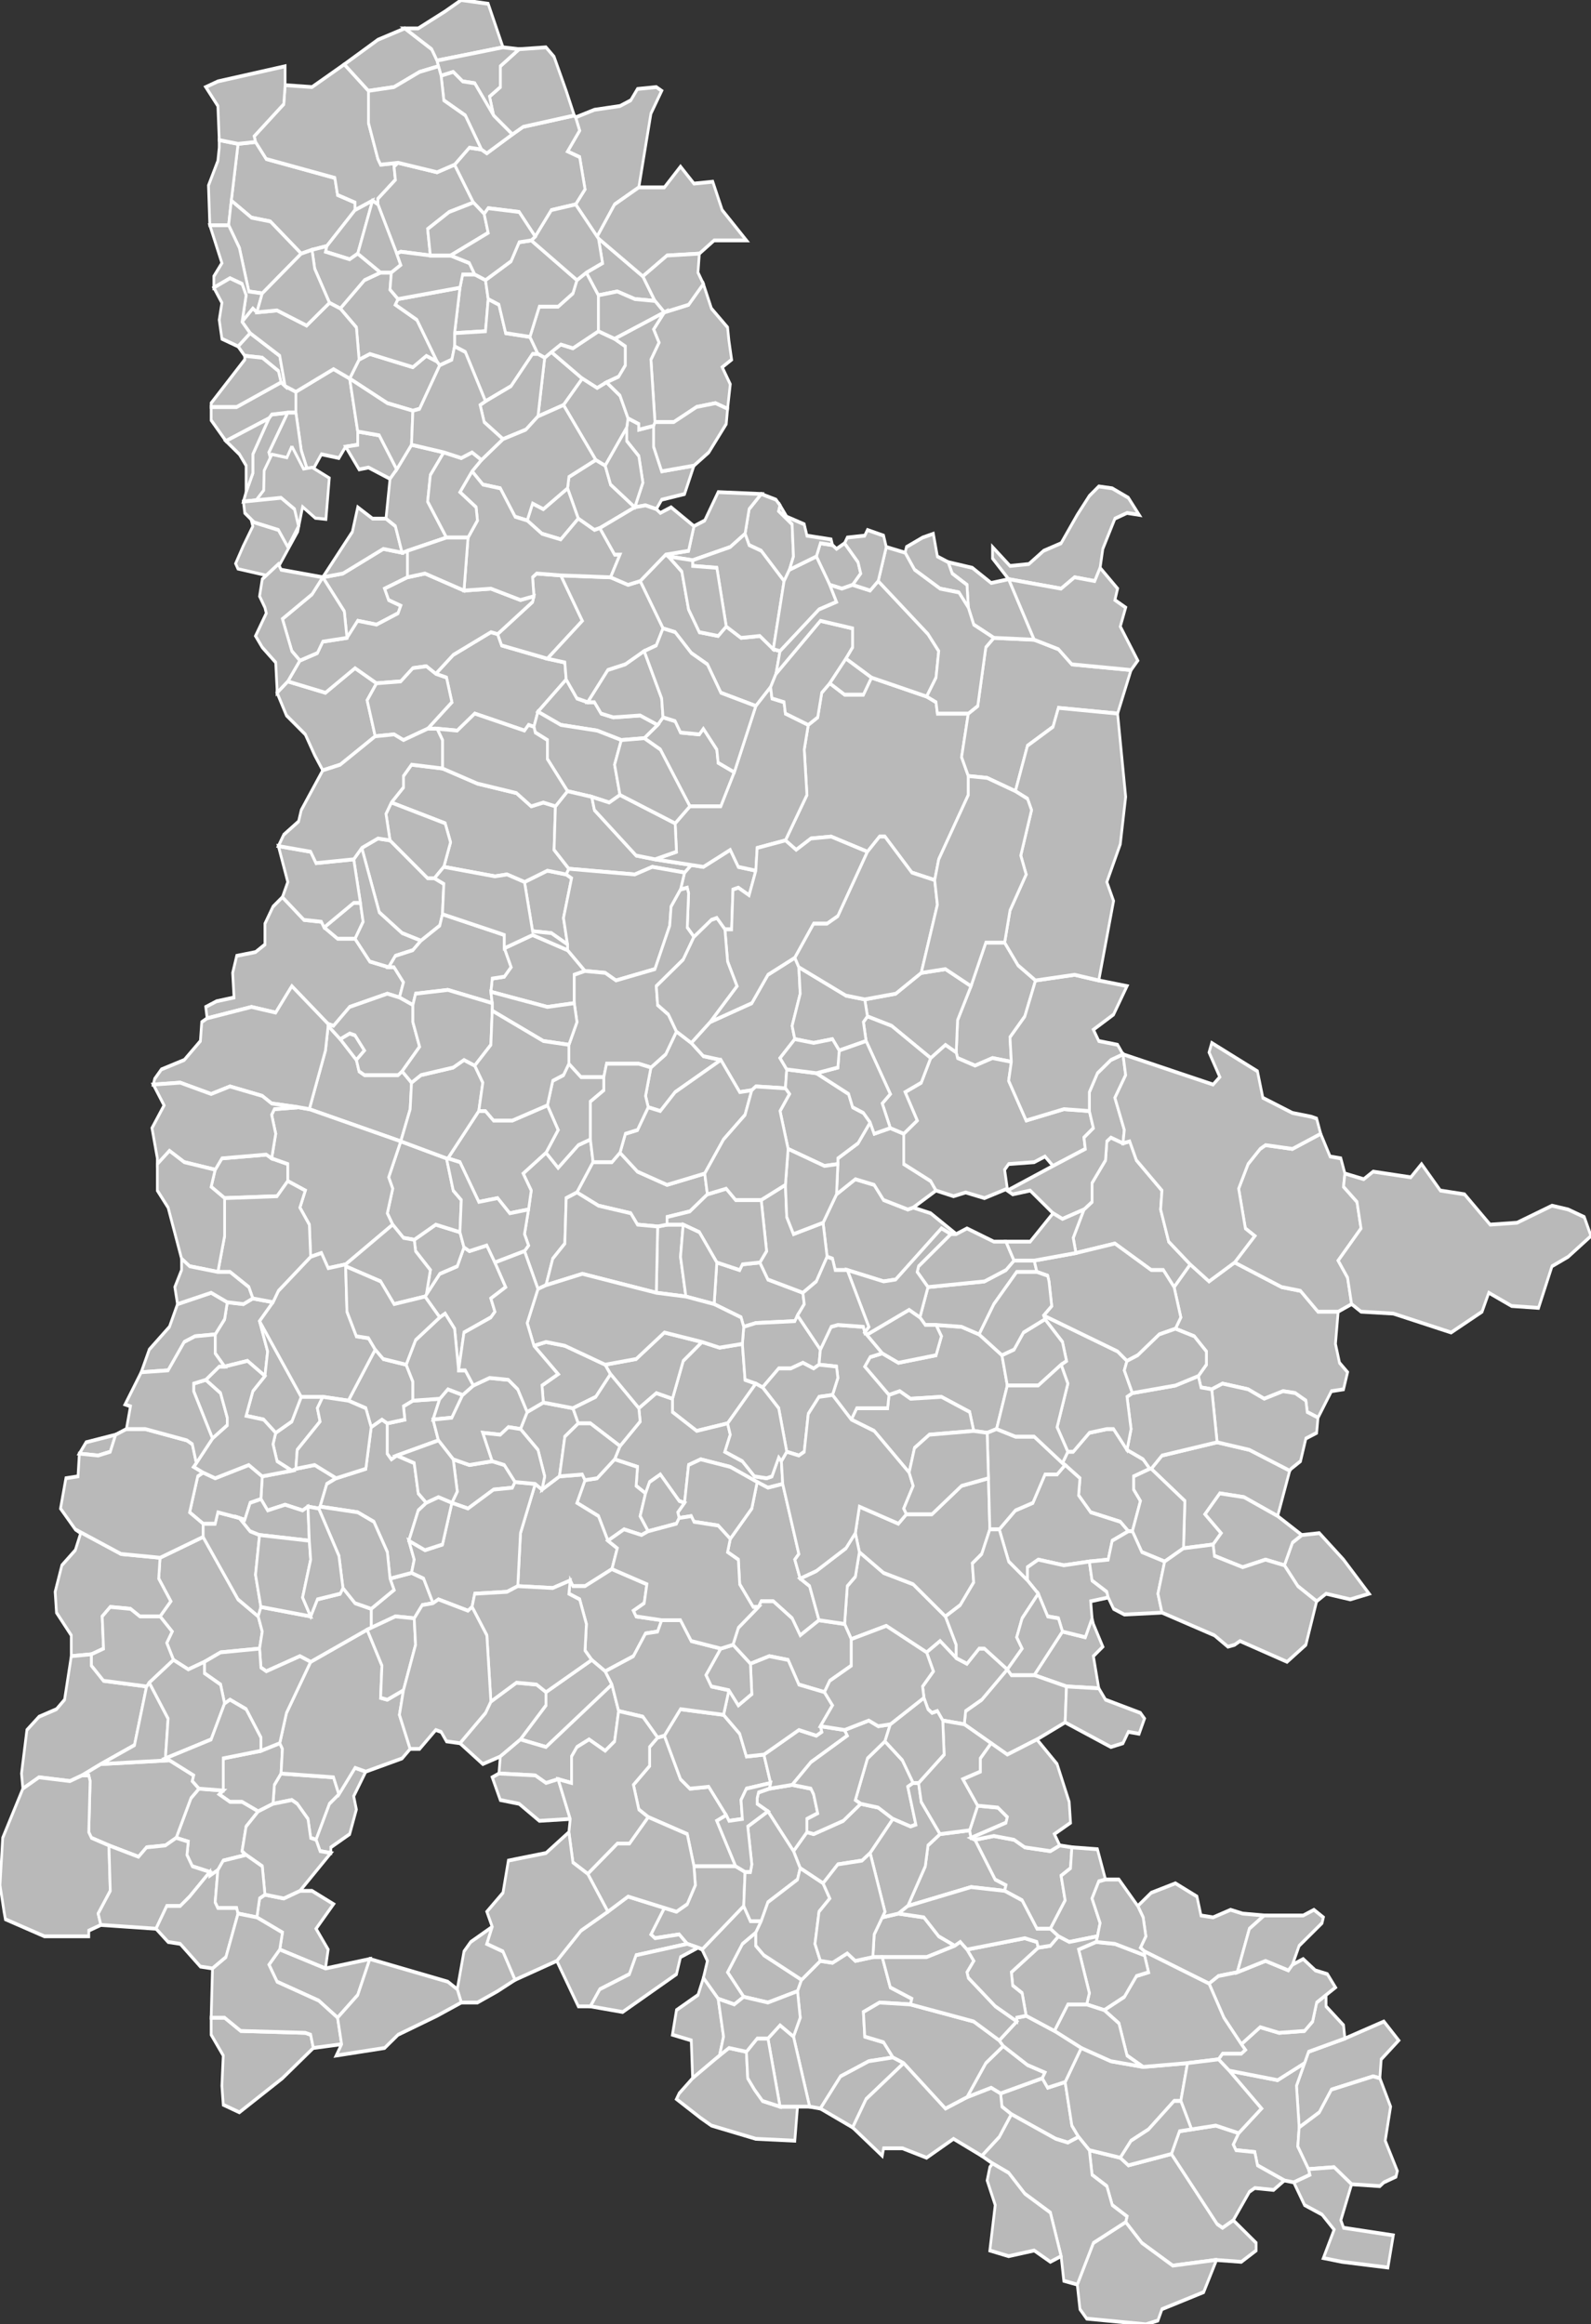 <?xml version="1.0" encoding="UTF-8" standalone="no"?>
<svg
   xmlns:dc="http://purl.org/dc/elements/1.1/"
   xmlns:cc="http://creativecommons.org/ns#"
   xmlns:rdf="http://www.w3.org/1999/02/22-rdf-syntax-ns#"
   xmlns:svg="http://www.w3.org/2000/svg"
   xmlns="http://www.w3.org/2000/svg"
   xmlns:sodipodi="http://sodipodi.sourceforge.net/DTD/sodipodi-0.dtd"
   xmlns:inkscape="http://www.inkscape.org/namespaces/inkscape"
   width="1000"
   height="1461"
   viewBox="4.647 44.116 1.183 1.228"
   preserveAspectRatio="none"
   version="1.1"
   id="svg2"
   inkscape:version="0.48.4 r9939"
   sodipodi:docname="Blank_Map_of_Drôme_Department,_France,_with_Communes.svg">
  <rect x="4.647" y="44.116" width="1.183" height="1.228" fill="#333333" stroke="none"/>
  <defs
     id="defs381" />
  <sodipodi:namedview
     pagecolor="#ffffff"
     bordercolor="#666666"
     borderopacity="1"
     objecttolerance="10"
     gridtolerance="10"
     guidetolerance="10"
     inkscape:pageopacity="0"
     inkscape:pageshadow="2"
     inkscape:window-width="1863"
     inkscape:window-height="1056"
     id="namedview379"
     showgrid="false"
     inkscape:zoom="2.485295"
     inkscape:cx="192.86583"
     inkscape:cy="1072.6927"
     inkscape:window-x="57"
     inkscape:window-y="24"
     inkscape:window-maximized="1"
     inkscape:current-layer="g8" />
  <style
     type="text/css"
     id="style4">

.communes { 
	fill           : #b9b9b9;
	fill-opacity   : 1;
	stroke         : white;
	stroke-opacity : 1;
	stroke-width   : 0.002;
}

</style>
  <g
     transform="translate(0,45.344) scale(1,-1) translate(0,-44.116)"
     id="g6">
    <g
       class="communes"
       id="g8">
      <path
         style="stroke-width:2.005"
         d="m 657.125,726.25 -6.969,3.875 -15.812,1.594 -2.656,3 1.344,11.938 -14.375,5.844 -11.438,-2.938 -7.438,2.688 -11.219,-3.594 -14.875,9.625 10.969,4.031 16.125,12.656 6.969,-3.5 16.719,8.875 7.594,0.375 15.531,-0.5 14.188,-18.062 -14.344,-13.406 -11.062,1.562 -3,-2.688 28.25,-14.781 -4.5,-6.594 z"
         transform="matrix(0.001,0,0,-8.4070176e-4,4.647,45.344)"
         id="26001 SOLAURE-EN-DIOIS"
         inkscape:connector-curvature="0" />
      <polygon
         id="26002 ALBON"
         points="4.871,45.21 4.848,45.227 4.834,45.229 4.819,45.238 4.824,45.268 4.837,45.269 4.845,45.26 4.896,45.25 4.898,45.241 4.911,45.237 4.911,45.233 4.89,45.214 4.879,45.212 4.871,45.21" />
      <polygon
         id="26003 ALEYRAC"
         points="4.923,44.484 4.923,44.494 4.94,44.504 4.937,44.51 4.953,44.513 4.962,44.51 4.969,44.497 4.961,44.496 4.955,44.489 4.941,44.49 4.923,44.484" />
      <polygon
         id="26004 ALIXAN"
         points="5.044,44.96 5.04,44.961 5.037,44.958 5,44.967 4.987,44.958 4.972,44.959 4.965,44.959 4.983,44.973 4.979,44.986 4.971,44.988 4.984,44.998 5.012,45.01 5.017,45.009 5.02,45.003 5.054,44.996 5.067,44.994 5.068,44.985 5.047,44.968 5.044,44.96" />
      <polygon
         id="26005 ALLAN"
         points="4.799,44.466 4.787,44.462 4.776,44.467 4.771,44.476 4.775,44.482 4.766,44.49 4.774,44.498 4.765,44.51 4.766,44.521 4.798,44.532 4.824,44.499 4.839,44.49 4.842,44.482 4.84,44.473 4.811,44.471 4.799,44.466" />
      <polygon
         id="26006 ALLEX"
         points="4.945,44.741 4.877,44.758 4.889,44.789 4.891,44.802 4.9,44.795 4.912,44.784 4.914,44.778 4.918,44.776 4.943,44.776 4.946,44.778 4.953,44.772 4.952,44.758 4.945,44.741" />
      <polygon
         id="26007 AMBONIL"
         points="4.912,44.784 4.9,44.795 4.907,44.798 4.911,44.797 4.918,44.789 4.912,44.784" />
      <polygon
         id="26008 ANCONE"
         points="4.733,44.586 4.729,44.577 4.72,44.575 4.706,44.576 4.711,44.582 4.733,44.586" />
      <polygon
         id="26009 ANDANCETTE"
         points="4.803,45.225 4.802,45.246 4.809,45.259 4.81,45.266 4.81,45.27 4.824,45.268 4.819,45.238 4.817,45.225 4.803,45.225" />
      <polygon
         id="26010 ANNEYRON"
         points="4.911,45.233 4.911,45.237 4.898,45.241 4.896,45.25 4.845,45.26 4.837,45.269 4.836,45.272 4.858,45.289 4.859,45.299 4.879,45.298 4.903,45.31 4.921,45.296 4.921,45.279 4.928,45.26 4.93,45.257 4.943,45.258 4.94,45.256 4.941,45.249 4.928,45.239 4.928,45.236 4.924,45.238 4.911,45.233" />
      <polygon
         id="26011 AOUSTE-SUR-SYE"
         points="5.047,44.663 5.037,44.683 5.04,44.686 5.037,44.692 5.04,44.705 5.042,44.715 5.036,44.724 5.053,44.735 5.062,44.727 5.077,44.739 5.086,44.742 5.088,44.73 5.076,44.714 5.068,44.711 5.067,44.687 5.058,44.679 5.053,44.665 5.047,44.663" />
      <polygon
         id="26012 ARNAYON"
         points="5.358,44.468 5.346,44.477 5.336,44.471 5.306,44.485 5.28,44.478 5.275,44.486 5.277,44.506 5.283,44.511 5.286,44.524 5.304,44.513 5.326,44.507 5.35,44.49 5.358,44.475 5.358,44.468" />
      <polygon
         id="26013 ARPAVON"
         points="5.259,44.349 5.242,44.357 5.237,44.366 5.247,44.376 5.252,44.375 5.274,44.382 5.287,44.391 5.3,44.389 5.311,44.383 5.294,44.365 5.288,44.361 5.27,44.359 5.259,44.349" />
      <polygon
         id="26014 ARTHEMONAY"
         points="5.047,45.124 5.052,45.155 5.057,45.158 5.08,45.144 5.066,45.13 5.047,45.124" />
      <polygon
         id="26015 AUBENASSON"
         points="5.157,44.659 5.135,44.661 5.136,44.696 5.143,44.697 5.155,44.697 5.153,44.68 5.157,44.659" />
      <polygon
         id="26016 AUBRES"
         points="5.163,44.358 5.158,44.375 5.129,44.384 5.122,44.388 5.118,44.401 5.13,44.411 5.13,44.421 5.136,44.426 5.141,44.427 5.153,44.404 5.16,44.399 5.174,44.4 5.187,44.385 5.18,44.382 5.194,44.358 5.163,44.358" />
      <polygon
         id="26017 AUCELON"
         points="5.381,44.587 5.371,44.588 5.368,44.598 5.347,44.606 5.324,44.605 5.316,44.609 5.308,44.607 5.29,44.622 5.294,44.627 5.303,44.629 5.315,44.624 5.343,44.628 5.347,44.638 5.343,44.644 5.362,44.643 5.375,44.639 5.392,44.628 5.396,44.612 5.388,44.589 5.381,44.587" />
      <polygon
         id="26018 AULAN"
         points="5.449,44.215 5.441,44.212 5.432,44.214 5.399,44.227 5.392,44.231 5.391,44.238 5.422,44.246 5.426,44.241 5.439,44.244 5.444,44.221 5.449,44.215" />
      <polygon
         id="26019 AUREL"
         points="5.354,44.692 5.347,44.695 5.313,44.668 5.304,44.667 5.277,44.673 5.268,44.673 5.266,44.679 5.262,44.68 5.259,44.698 5.269,44.713 5.283,44.721 5.297,44.718 5.304,44.71 5.322,44.705 5.326,44.706 5.339,44.703 5.358,44.692 5.354,44.692" />
      <polygon
         id="26020 LA REPARA-AURIPLES"
         points="4.988,44.62 4.985,44.642 4.978,44.65 4.974,44.648 4.963,44.659 4.964,44.66 4.974,44.671 4.987,44.675 4.992,44.685 4.996,44.683 5.009,44.686 5.015,44.677 5.023,44.664 5.012,44.658 5.015,44.651 5.012,44.648 4.992,44.64 4.988,44.62" />
      <polygon
         id="26021 AUTICHAMP"
         points="4.964,44.66 4.967,44.673 4.956,44.683 4.955,44.689 4.971,44.697 4.989,44.693 4.992,44.685 4.987,44.675 4.974,44.671 4.964,44.66" />
      <polygon
         id="26022 BALLONS"
         points="5.613,44.22 5.611,44.242 5.617,44.254 5.62,44.26 5.647,44.267 5.676,44.276 5.687,44.266 5.674,44.256 5.673,44.246 5.668,44.247 5.637,44.24 5.628,44.228 5.613,44.22" />
      <polygon
         id="26023 BARBIERES"
         points="5.16,44.918 5.138,44.948 5.126,44.954 5.136,44.961 5.14,44.965 5.149,44.963 5.153,44.957 5.167,44.956 5.17,44.959 5.18,44.948 5.181,44.941 5.193,44.936 5.183,44.918 5.16,44.918" />
      <polygon
         id="26024 BARCELONNE"
         points="5.069,44.845 5.057,44.851 5.043,44.852 5.037,44.878 5.054,44.884 5.068,44.882 5.072,44.88 5.066,44.859 5.069,44.845" />
      <polygon
         id="26025 BARNAVE"
         points="5.375,44.639 5.362,44.643 5.343,44.644 5.335,44.644 5.331,44.648 5.337,44.664 5.379,44.667 5.395,44.673 5.401,44.678 5.416,44.678 5.418,44.672 5.403,44.672 5.386,44.655 5.375,44.639" />
      <polygon
         id="26026 BARRET-DE-LIOURE"
         points="5.551,44.15 5.519,44.147 5.496,44.159 5.484,44.17 5.485,44.173 5.474,44.179 5.47,44.189 5.459,44.195 5.457,44.208 5.48,44.204 5.486,44.2 5.518,44.206 5.552,44.169 5.556,44.167 5.564,44.171 5.581,44.159 5.581,44.155 5.57,44.149 5.551,44.15" />
      <polygon
         id="26027 BARSAC"
         points="5.326,44.706 5.322,44.705 5.304,44.71 5.297,44.718 5.283,44.721 5.269,44.713 5.27,44.729 5.27,44.732 5.285,44.74 5.294,44.751 5.297,44.745 5.309,44.748 5.319,44.745 5.319,44.729 5.339,44.72 5.343,44.715 5.326,44.706" />
      <polygon
         id="26028 BATHERNAY"
         points="4.985,45.168 4.989,45.192 4.991,45.199 5,45.199 5.008,45.196 5.01,45.186 5.008,45.169 4.985,45.168" />
      <polygon
         id="26030 LA BATIE-DES-FONDS"
         points="5.626,44.498 5.612,44.506 5.602,44.517 5.608,44.529 5.615,44.533 5.628,44.534 5.646,44.52 5.665,44.502 5.651,44.499 5.633,44.502 5.626,44.498" />
      <polygon
         id="26031 LA BATIE-ROLLAND"
         points="4.876,44.548 4.872,44.546 4.859,44.549 4.846,44.546 4.841,44.552 4.842,44.564 4.864,44.567 4.867,44.568 4.881,44.57 4.897,44.563 4.89,44.56 4.885,44.548 4.884,44.547 4.876,44.548" />
      <polygon
         id="26032 LA BAUME-CORNILLANE"
         points="5.074,44.814 5.054,44.812 5.012,44.82 5.013,44.827 5.022,44.828 5.027,44.833 5.022,44.843 5.043,44.85 5.069,44.842 5.082,44.831 5.074,44.829 5.074,44.814" />
      <polygon
         id="26033 LA BAUME-DE-TRANSIT"
         points="4.889,44.304 4.855,44.314 4.857,44.323 4.838,44.331 4.84,44.341 4.844,44.343 4.858,44.341 4.87,44.345 4.879,44.345 4.895,44.338 4.882,44.325 4.891,44.314 4.889,44.304" />
      <polygon
         id="26034 LA BAUME-D'HOSTUN"
         points="5.23,45.037 5.213,45.053 5.204,45.056 5.201,45.062 5.204,45.075 5.213,45.083 5.224,45.08 5.227,45.077 5.226,45.074 5.236,45.067 5.237,45.05 5.234,45.043 5.23,45.037" />
      <polygon
         id="26035 BEAUFORT-SUR-GERVANNE"
         points="5.183,44.784 5.149,44.767 5.138,44.757 5.129,44.759 5.127,44.765 5.131,44.78 5.142,44.787 5.15,44.799 5.161,44.793 5.17,44.786 5.183,44.784" />
      <polygon
         id="26036 BEAUMONT-EN-DIOIS"
         points="5.489,44.535 5.486,44.535 5.48,44.54 5.458,44.545 5.449,44.554 5.45,44.563 5.439,44.57 5.437,44.571 5.441,44.577 5.445,44.577 5.457,44.587 5.47,44.589 5.475,44.589 5.485,44.578 5.497,44.573 5.502,44.568 5.49,44.564 5.49,44.557 5.495,44.551 5.489,44.535" />
      <polygon
         id="26037 BEAUMONT-LES-VALENCE"
         points="4.96,44.847 4.946,44.851 4.929,44.862 4.916,44.896 4.928,44.901 4.937,44.9 4.965,44.88 4.97,44.88 4.977,44.877 4.976,44.861 4.974,44.855 4.96,44.847" />
      <polygon
         id="26038 BEAUMONT-MONTEUX"
         points="4.905,45.007 4.903,45.021 4.887,45.039 4.887,45.039 4.902,45.041 4.932,45.054 4.946,45.052 4.95,45.053 4.95,45.039 4.933,45.033 4.936,45.027 4.945,45.024 4.943,45.02 4.927,45.014 4.913,45.016 4.905,45.007" />
      <polygon
         id="26039 BEAUREGARD-BARET"
         points="5.209,44.971 5.183,44.978 5.173,44.993 5.161,44.999 5.149,45.01 5.14,45.012 5.123,45.037 5.142,45.051 5.144,45.05 5.154,45.042 5.159,45.022 5.167,45.01 5.181,45.008 5.187,45.013 5.198,45.007 5.212,45.008 5.222,45.001 5.227,45 5.224,44.988 5.22,44.981 5.209,44.971" />
      <polygon
         id="26040 BEAURIERES"
         points="5.527,44.526 5.528,44.551 5.503,44.568 5.511,44.575 5.552,44.582 5.576,44.578 5.606,44.567 5.597,44.543 5.572,44.553 5.554,44.555 5.543,44.544 5.555,44.534 5.549,44.528 5.527,44.526" />
      <polygon
         id="26041 BEAUSEMBLANT"
         points="4.842,45.189 4.832,45.19 4.825,45.213 4.817,45.225 4.819,45.238 4.834,45.229 4.848,45.227 4.871,45.21 4.842,45.189" />
      <polygon
         id="26042 BEAUVALLON"
         points="4.911,44.848 4.898,44.848 4.888,44.854 4.91,44.867 4.915,44.867 4.917,44.857 4.911,44.848" />
      <polygon
         id="26043 BEAUVOISIN"
         points="5.24,44.292 5.218,44.286 5.2,44.289 5.188,44.302 5.199,44.317 5.209,44.323 5.209,44.316 5.215,44.311 5.243,44.298 5.24,44.292" />
      <polygon
         id="26045 LA BEGUDE-DE-MAZENC"
         points="4.937,44.51 4.935,44.524 4.925,44.54 4.913,44.545 4.885,44.548 4.89,44.56 4.897,44.563 4.919,44.568 4.923,44.59 4.931,44.594 4.935,44.592 4.935,44.576 4.938,44.573 4.942,44.575 4.955,44.571 4.958,44.555 4.964,44.55 4.958,44.546 4.951,44.53 4.955,44.52 4.953,44.513 4.937,44.51" />
      <polygon
         id="26046 BELLECOMBE-TARENDOL"
         points="5.322,44.337 5.335,44.358 5.337,44.369 5.346,44.375 5.368,44.377 5.369,44.373 5.372,44.372 5.387,44.351 5.395,44.348 5.394,44.345 5.369,44.347 5.322,44.337" />
      <polygon
         id="26047 BELLEGARDE-EN-DIOIS"
         points="5.411,44.509 5.397,44.519 5.39,44.536 5.402,44.546 5.415,44.55 5.424,44.565 5.433,44.565 5.439,44.57 5.45,44.563 5.449,44.554 5.458,44.545 5.48,44.54 5.486,44.535 5.474,44.53 5.471,44.52 5.457,44.519 5.438,44.517 5.419,44.52 5.411,44.516 5.411,44.509" />
      <polygon
         id="26048 BENIVAY-OLLON"
         points="5.2,44.289 5.193,44.285 5.181,44.288 5.17,44.299 5.173,44.308 5.169,44.314 5.2,44.337 5.205,44.329 5.213,44.329 5.209,44.323 5.199,44.317 5.188,44.302 5.2,44.289" />
      <polygon
         id="26049 BESAYES"
         points="5.109,44.953 5.091,44.958 5.064,44.961 5.047,44.968 5.068,44.985 5.076,44.975 5.084,44.973 5.089,44.973 5.094,44.967 5.103,44.965 5.123,44.966 5.136,44.961 5.126,44.954 5.109,44.953" />
      <polygon
         id="26050 BESIGNAN"
         points="5.303,44.31 5.296,44.31 5.297,44.322 5.303,44.331 5.315,44.333 5.334,44.331 5.345,44.321 5.357,44.316 5.336,44.31 5.303,44.31" />
      <polygon
         id="26051 BEZAUDUN-SUR-BINE"
         points="5.188,44.592 5.165,44.588 5.147,44.598 5.147,44.605 5.155,44.625 5.169,44.635 5.182,44.632 5.199,44.634 5.201,44.615 5.209,44.613 5.188,44.592" />
      <polygon
         id="26052 BONLIEU-SUR-ROUBION"
         points="4.864,44.567 4.853,44.572 4.85,44.581 4.852,44.587 4.864,44.593 4.871,44.606 4.887,44.606 4.883,44.6 4.885,44.593 4.868,44.578 4.867,44.568 4.864,44.567" />
      <polygon
         id="26054 BOUCHET"
         points="4.898,44.278 4.884,44.287 4.853,44.297 4.847,44.306 4.855,44.314 4.889,44.304 4.922,44.309 4.913,44.29 4.898,44.278" />
      <polygon
         id="26055 BOULC"
         points="5.627,44.595 5.619,44.598 5.618,44.604 5.61,44.608 5.601,44.609 5.587,44.605 5.575,44.61 5.556,44.613 5.548,44.61 5.54,44.611 5.538,44.617 5.544,44.623 5.544,44.63 5.535,44.638 5.521,44.642 5.525,44.648 5.52,44.664 5.532,44.676 5.546,44.667 5.565,44.677 5.6,44.664 5.614,44.662 5.627,44.651 5.642,44.651 5.64,44.634 5.643,44.624 5.649,44.619 5.646,44.61 5.637,44.609 5.627,44.595" />
      <polygon
         id="26056 BOURDEAUX"
         points="5.156,44.55 5.152,44.551 5.138,44.565 5.13,44.561 5.127,44.555 5.12,44.559 5.121,44.569 5.104,44.573 5.108,44.58 5.123,44.593 5.122,44.6 5.135,44.608 5.147,44.605 5.147,44.598 5.165,44.588 5.188,44.592 5.19,44.586 5.186,44.577 5.199,44.572 5.208,44.564 5.217,44.563 5.221,44.564 5.226,44.574 5.228,44.572 5.229,44.56 5.218,44.558 5.21,44.561 5.19,44.569 5.168,44.573 5.159,44.57 5.156,44.55" />
      <polygon
         id="26057 BOURG-DE-PEAGE"
         points="5.054,44.996 5.02,45.003 5.017,45.009 5.043,45.026 5.044,45.029 5.043,45.039 5.046,45.041 5.064,45.04 5.08,45.016 5.054,44.996" />
      <polygon
         id="26058 BOURG-LES-VALENCE"
         points="4.887,44.937 4.881,44.945 4.874,44.956 4.86,44.966 4.853,44.978 4.861,44.984 4.889,44.978 4.911,44.991 4.927,44.983 4.92,44.974 4.926,44.955 4.9,44.94 4.887,44.937" />
      <polygon
         id="26059 BOUVANTE"
         points="5.342,44.879 5.325,44.883 5.305,44.902 5.301,44.902 5.292,44.894 5.265,44.902 5.25,44.901 5.239,44.895 5.231,44.9 5.247,44.924 5.245,44.948 5.248,44.961 5.255,44.965 5.258,44.978 5.264,44.983 5.275,44.977 5.289,44.977 5.295,44.986 5.336,44.976 5.343,44.973 5.344,44.967 5.367,44.967 5.362,44.944 5.367,44.934 5.367,44.924 5.345,44.89 5.342,44.879" />
      <polygon
         id="26060 BOUVIERES"
         points="5.256,44.488 5.242,44.48 5.236,44.489 5.222,44.498 5.213,44.498 5.211,44.495 5.207,44.495 5.197,44.507 5.196,44.52 5.188,44.524 5.19,44.531 5.206,44.547 5.21,44.561 5.218,44.558 5.229,44.56 5.241,44.523 5.238,44.52 5.242,44.51 5.249,44.506 5.256,44.488" />
      <polygon
         id="26061 BREN"
         points="4.954,45.127 4.935,45.131 4.907,45.144 4.914,45.154 4.922,45.157 4.954,45.15 4.964,45.156 4.972,45.153 4.974,45.151 4.959,45.128 4.954,45.127" />
      <polygon
         id="26062 BRETTE"
         points="5.323,44.566 5.297,44.588 5.28,44.594 5.284,44.6 5.307,44.6 5.308,44.607 5.316,44.609 5.324,44.605 5.347,44.606 5.368,44.598 5.371,44.588 5.338,44.586 5.327,44.579 5.323,44.566" />
      <polygon
         id="26063 BUIS-LES-BARONNIES"
         points="5.257,44.23 5.249,44.231 5.237,44.268 5.242,44.278 5.24,44.292 5.243,44.298 5.257,44.308 5.266,44.307 5.277,44.312 5.283,44.308 5.296,44.31 5.303,44.31 5.309,44.294 5.325,44.288 5.324,44.285 5.301,44.286 5.289,44.281 5.29,44.268 5.304,44.265 5.311,44.257 5.293,44.255 5.272,44.247 5.257,44.23" />
      <polygon
         id="26064 CHABEUIL"
         points="5.037,44.878 5.024,44.882 5.015,44.881 4.977,44.886 4.982,44.899 4.978,44.909 4.938,44.92 4.947,44.928 4.947,44.934 4.953,44.94 4.976,44.938 5.002,44.93 5.031,44.925 5.042,44.918 5.051,44.92 5.06,44.918 5.059,44.895 5.07,44.885 5.068,44.882 5.054,44.884 5.037,44.878" />
      <polygon
         id="26065 CHABRILLAN"
         points="4.955,44.689 4.947,44.69 4.939,44.697 4.935,44.703 4.939,44.716 4.936,44.722 4.945,44.741 4.979,44.732 4.984,44.715 4.99,44.71 4.989,44.693 4.971,44.697 4.955,44.689" />
      <polygon
         id="26066 LE CHAFFAL"
         points="5.163,44.849 5.158,44.854 5.159,44.872 5.158,44.875 5.153,44.874 5.156,44.883 5.161,44.887 5.17,44.886 5.19,44.895 5.196,44.886 5.209,44.884 5.204,44.871 5.196,44.875 5.192,44.874 5.191,44.853 5.186,44.853 5.18,44.859 5.176,44.858 5.163,44.849" />
      <polygon
         id="26067 CHALANCON"
         points="5.35,44.49 5.326,44.507 5.304,44.513 5.286,44.524 5.283,44.534 5.286,44.548 5.315,44.539 5.321,44.544 5.34,44.544 5.362,44.559 5.382,44.563 5.383,44.536 5.377,44.523 5.37,44.518 5.371,44.508 5.361,44.496 5.35,44.49" />
      <polygon
         id="26068 LE CHALON"
         points="5.098,45.142 5.091,45.139 5.08,45.144 5.057,45.158 5.064,45.162 5.073,45.16 5.092,45.169 5.104,45.165 5.112,45.161 5.112,45.151 5.107,45.145 5.098,45.142" />
      <polygon
         id="26069 CHAMALOC"
         points="5.399,44.783 5.385,44.785 5.372,44.781 5.359,44.785 5.358,44.788 5.359,44.805 5.369,44.823 5.38,44.846 5.394,44.846 5.404,44.834 5.417,44.826 5.409,44.807 5.398,44.796 5.399,44.783" />
      <polygon
         id="26070 CHAMARET"
         points="4.882,44.372 4.878,44.373 4.876,44.383 4.868,44.391 4.864,44.393 4.85,44.391 4.851,44.401 4.856,44.407 4.895,44.405 4.899,44.396 4.892,44.391 4.882,44.372" />
      <polygon
         id="26071 CHANOS-CURSON"
         points="4.887,45.039 4.909,45.063 4.913,45.076 4.924,45.07 4.934,45.07 4.941,45.066 4.946,45.052 4.932,45.054 4.902,45.041 4.887,45.039" />
      <polygon
         id="26072 CHANTEMERLE-LES-BLES"
         points="4.879,45.095 4.875,45.097 4.871,45.106 4.867,45.126 4.867,45.137 4.895,45.149 4.907,45.144 4.913,45.116 4.913,45.109 4.904,45.108 4.899,45.102 4.886,45.104 4.879,45.095" />
      <polygon
         id="26073 CHANTEMERLE-LES-GRIGNAN"
         points="4.839,44.387 4.827,44.392 4.818,44.392 4.81,44.396 4.813,44.398 4.813,44.415 4.841,44.419 4.855,44.423 4.857,44.42 4.856,44.407 4.851,44.401 4.85,44.391 4.839,44.387" />
      <polygon
         id="26074 LA CHAPELLE-EN-VERCORS"
         points="5.402,44.926 5.381,44.933 5.367,44.934 5.362,44.944 5.367,44.967 5.374,44.971 5.38,45.002 5.386,45.007 5.416,45.006 5.434,45.001 5.444,44.993 5.488,44.99 5.478,44.967 5.434,44.97 5.43,44.96 5.411,44.95 5.402,44.926" />
      <polygon
         id="26075 LA CHARCE"
         points="5.464,44.452 5.44,44.453 5.416,44.459 5.437,44.482 5.454,44.479 5.459,44.489 5.46,44.486 5.467,44.474 5.46,44.469 5.464,44.452" />
      <polygon
         id="26076 CHARENS"
         points="5.513,44.519 5.496,44.524 5.489,44.535 5.495,44.551 5.49,44.557 5.49,44.564 5.502,44.568 5.503,44.568 5.528,44.551 5.527,44.526 5.513,44.519" />
      <polygon
         id="26077 CHARMES-SUR-L'HERBASSE"
         points="5.008,45.132 4.993,45.158 4.985,45.161 4.985,45.168 5.008,45.169 5.01,45.186 5.018,45.183 5.023,45.168 5.041,45.166 5.047,45.157 5.043,45.157 5.027,45.14 5.008,45.132" />
      <polygon
         id="26078 CHAROLS"
         points="4.942,44.575 4.938,44.573 4.935,44.576 4.935,44.592 4.948,44.594 4.947,44.601 4.954,44.604 4.974,44.605 4.969,44.594 4.973,44.583 4.942,44.575" />
      <polygon
         id="26079 CHARPEY"
         points="5.108,44.924 5.1,44.92 5.087,44.923 5.069,44.926 5.054,44.943 5.054,44.953 5.045,44.957 5.044,44.96 5.047,44.968 5.064,44.961 5.091,44.958 5.109,44.953 5.104,44.94 5.108,44.924" />
      <polygon
         id="26080 CHASTEL-ARNAUD"
         points="5.2,44.643 5.198,44.648 5.178,44.655 5.18,44.677 5.197,44.673 5.199,44.676 5.212,44.677 5.218,44.668 5.244,44.661 5.245,44.655 5.24,44.649 5.238,44.646 5.209,44.645 5.2,44.643" />
      <polygon
         id="26081 CHATEAUDOUBLE"
         points="5.156,44.883 5.132,44.886 5.119,44.882 5.07,44.885 5.059,44.895 5.06,44.918 5.069,44.926 5.087,44.923 5.089,44.916 5.12,44.892 5.134,44.89 5.161,44.887 5.156,44.883" />
      <polygon
         id="26082 CHATEAUNEUF-DE-BORDETTE"
         points="5.169,44.314 5.166,44.315 5.158,44.317 5.152,44.322 5.134,44.32 5.131,44.322 5.141,44.336 5.15,44.334 5.158,44.338 5.164,44.348 5.163,44.358 5.194,44.358 5.201,44.355 5.2,44.337 5.169,44.314" />
      <polygon
         id="26083 CHATEAUNEUF-DE-GALAURE"
         points="4.967,45.209 4.945,45.211 4.942,45.21 4.928,45.236 4.928,45.239 4.941,45.249 4.94,45.256 4.943,45.258 4.972,45.253 4.985,45.257 4.999,45.237 4.981,45.232 4.965,45.223 4.967,45.209" />
      <polygon
         id="26084 CHATEAUNEUF-SUR-ISERE"
         points="4.927,44.983 4.911,44.991 4.889,44.978 4.861,44.984 4.87,44.995 4.883,44.999 4.887,45.005 4.905,45.007 4.913,45.016 4.927,45.014 4.943,45.02 4.945,45.024 4.936,45.027 4.933,45.033 4.95,45.039 4.963,45.041 4.992,45.032 5.012,45.033 5.034,45.027 5.044,45.029 5.043,45.026 5.017,45.009 5.012,45.01 4.984,44.998 4.971,44.988 4.964,44.992 4.954,44.991 4.945,44.984 4.927,44.983" />
      <polygon
         id="26085 CHATEAUNEUF-DU-RHONE"
         points="4.7,44.469 4.7,44.48 4.689,44.492 4.688,44.503 4.693,44.517 4.703,44.525 4.707,44.534 4.703,44.536 4.737,44.523 4.766,44.521 4.765,44.51 4.774,44.498 4.766,44.49 4.751,44.49 4.744,44.494 4.729,44.495 4.723,44.49 4.724,44.473 4.715,44.47 4.7,44.469" />
      <polygon
         id="26086 CHATILLON-EN-DIOIS"
         points="5.52,44.664 5.512,44.673 5.503,44.673 5.476,44.687 5.447,44.682 5.445,44.69 5.453,44.705 5.459,44.709 5.459,44.719 5.469,44.731 5.47,44.741 5.473,44.743 5.482,44.74 5.487,44.741 5.492,44.731 5.511,44.715 5.51,44.705 5.516,44.688 5.532,44.676 5.52,44.664" />
      <polygon
         id="26087 CHATILLON-SAINT-JEAN"
         points="5.135,45.075 5.127,45.077 5.119,45.076 5.119,45.076 5.125,45.089 5.122,45.103 5.113,45.111 5.113,45.118 5.114,45.123 5.122,45.12 5.122,45.117 5.133,45.119 5.133,45.108 5.139,45.095 5.163,45.098 5.156,45.083 5.139,45.08 5.135,45.075" />
      <polygon
         id="26088 CHATUZANGE-LE-GOUBET"
         points="5.084,44.973 5.076,44.975 5.068,44.985 5.067,44.994 5.054,44.996 5.08,45.016 5.064,45.04 5.101,45.039 5.114,45.035 5.123,45.037 5.14,45.012 5.135,45.003 5.126,45 5.112,44.993 5.099,44.99 5.084,44.973" />
      <polygon
         id="26089 CHAUDEBONNE"
         points="5.26,44.45 5.241,44.454 5.233,44.467 5.219,44.469 5.205,44.465 5.192,44.475 5.196,44.484 5.211,44.495 5.213,44.498 5.222,44.498 5.236,44.489 5.242,44.48 5.256,44.488 5.275,44.486 5.28,44.478 5.28,44.464 5.264,44.456 5.26,44.45" />
      <polygon
         id="26090 LA CHAUDIERE"
         points="5.214,44.611 5.209,44.613 5.201,44.615 5.199,44.634 5.2,44.643 5.209,44.645 5.238,44.646 5.24,44.649 5.257,44.631 5.256,44.623 5.252,44.621 5.244,44.624 5.235,44.621 5.226,44.621 5.214,44.611" />
      <polygon
         id="26091 CHAUVAC-LAUX-MONTAUX"
         points="5.546,44.296 5.498,44.313 5.495,44.315 5.499,44.321 5.497,44.331 5.493,44.337 5.503,44.344 5.521,44.349 5.537,44.342 5.54,44.332 5.549,44.331 5.562,44.335 5.571,44.333 5.587,44.332 5.576,44.325 5.567,44.302 5.553,44.3 5.546,44.296" />
      <polygon
         id="26092 CHAVANNES"
         points="4.937,45.091 4.921,45.097 4.914,45.096 4.904,45.108 4.913,45.109 4.913,45.116 4.929,45.114 4.942,45.096 4.937,45.091" />
      <polygon
         id="26093 CLANSAYES"
         points="4.809,44.356 4.803,44.353 4.803,44.355 4.79,44.358 4.786,44.364 4.787,44.371 4.778,44.373 4.789,44.394 4.795,44.399 4.813,44.398 4.81,44.396 4.818,44.392 4.827,44.392 4.839,44.387 4.83,44.379 4.827,44.366 4.83,44.364 4.813,44.361 4.809,44.356" />
      <polygon
         id="26094 CLAVEYSON"
         points="4.972,45.153 4.964,45.156 4.954,45.15 4.922,45.157 4.914,45.154 4.912,45.171 4.9,45.181 4.918,45.196 4.93,45.2 4.938,45.2 4.937,45.191 4.943,45.186 4.941,45.183 4.957,45.175 4.972,45.153" />
      <polygon
         id="26095 CLEON-D'ANDRAN"
         points="4.923,44.59 4.919,44.6 4.906,44.604 4.926,44.631 4.932,44.626 4.949,44.623 4.954,44.614 4.954,44.604 4.947,44.601 4.948,44.594 4.935,44.592 4.931,44.594 4.923,44.59" />
      <polygon
         id="26096 CLERIEUX"
         points="4.946,45.052 4.941,45.066 4.934,45.07 4.937,45.091 4.942,45.096 4.953,45.109 4.977,45.105 4.967,45.093 4.965,45.079 4.979,45.06 4.95,45.053 4.946,45.052" />
      <polygon
         id="26097 CLIOUSCLAT"
         points="4.814,44.711 4.804,44.717 4.807,44.726 4.812,44.732 4.845,44.734 4.849,44.732 4.861,44.729 4.861,44.72 4.853,44.712 4.814,44.711" />
      <polygon
         id="26098 COBONNE"
         points="5.086,44.742 5.077,44.739 5.062,44.727 5.053,44.735 5.062,44.747 5.054,44.76 5.058,44.773 5.066,44.776 5.07,44.782 5.079,44.775 5.096,44.775 5.096,44.768 5.086,44.762 5.086,44.742" />
      <polygon
         id="26099 COLONZELLE"
         points="4.893,44.365 4.885,44.366 4.882,44.372 4.892,44.391 4.899,44.396 4.911,44.41 4.919,44.408 4.91,44.395 4.912,44.388 4.907,44.375 4.893,44.368 4.893,44.365" />
      <polygon
         id="26100 COMBOVIN"
         points="5.153,44.874 5.146,44.865 5.145,44.855 5.134,44.832 5.105,44.826 5.097,44.83 5.082,44.831 5.069,44.842 5.069,44.845 5.066,44.859 5.072,44.88 5.068,44.882 5.07,44.885 5.119,44.882 5.132,44.886 5.156,44.883 5.153,44.874" />
      <polygon
         id="26101 COMPS"
         points="5.099,44.53 5.092,44.543 5.076,44.55 5.082,44.562 5.091,44.563 5.104,44.573 5.121,44.569 5.12,44.559 5.127,44.555 5.123,44.543 5.129,44.535 5.124,44.533 5.111,44.536 5.099,44.53" />
      <polygon
         id="26102 CONDILLAC"
         points="4.844,44.617 4.831,44.625 4.814,44.622 4.807,44.629 4.807,44.639 4.814,44.647 4.816,44.656 4.828,44.655 4.835,44.658 4.85,44.656 4.84,44.646 4.846,44.63 4.844,44.617" />
      <polygon
         id="26103 CONDORCET"
         points="5.22,44.402 5.202,44.399 5.198,44.393 5.199,44.383 5.189,44.382 5.187,44.385 5.174,44.4 5.16,44.399 5.153,44.404 5.141,44.427 5.153,44.441 5.185,44.438 5.197,44.428 5.202,44.416 5.215,44.417 5.22,44.402" />
      <polygon
         id="26104 CORNILLAC"
         points="5.418,44.425 5.396,44.417 5.384,44.423 5.364,44.433 5.365,44.44 5.377,44.446 5.396,44.462 5.399,44.459 5.416,44.459 5.44,44.453 5.439,44.434 5.418,44.425" />
      <polygon
         id="26105 CORNILLON-SUR-L'OULE"
         points="5.364,44.433 5.348,44.435 5.344,44.44 5.34,44.439 5.337,44.441 5.334,44.447 5.333,44.453 5.341,44.461 5.336,44.471 5.346,44.477 5.358,44.468 5.366,44.465 5.375,44.473 5.379,44.473 5.396,44.462 5.396,44.462 5.377,44.446 5.365,44.44 5.364,44.433" />
      <polygon
         id="26106 LA COUCOURDE"
         points="4.752,44.619 4.758,44.631 4.773,44.643 4.779,44.655 4.804,44.661 4.816,44.656 4.814,44.647 4.807,44.639 4.792,44.638 4.784,44.635 4.772,44.62 4.752,44.619" />
      <polygon
         id="26107 CREPOL"
         points="5.052,45.155 5.047,45.157 5.041,45.166 5.048,45.182 5.062,45.182 5.073,45.189 5.076,45.196 5.083,45.2 5.092,45.188 5.092,45.169 5.073,45.16 5.064,45.162 5.057,45.158 5.052,45.155" />
      <polygon
         id="26108 CREST"
         points="5.04,44.705 5.026,44.703 5.017,44.711 5.003,44.709 4.989,44.73 4.98,44.732 5.003,44.757 5.008,44.757 5.014,44.752 5.028,44.752 5.054,44.76 5.062,44.747 5.053,44.735 5.036,44.724 5.042,44.715 5.04,44.705" />
      <polygon
         id="26110 CROZES-HERMITAGE"
         points="4.828,45.079 4.83,45.084 4.835,45.094 4.835,45.104 4.847,45.123 4.849,45.125 4.861,45.126 4.847,45.105 4.856,45.081 4.828,45.079" />
      <polygon
         id="26111 CRUPIES"
         points="5.19,44.531 5.181,44.538 5.163,44.54 5.161,44.543 5.152,44.542 5.151,44.545 5.156,44.55 5.159,44.57 5.168,44.573 5.19,44.569 5.21,44.561 5.206,44.547 5.19,44.531" />
      <polygon
         id="26112 CURNIER"
         points="5.237,44.366 5.218,44.387 5.21,44.391 5.21,44.394 5.211,44.397 5.219,44.399 5.236,44.401 5.25,44.399 5.252,44.396 5.255,44.386 5.247,44.383 5.247,44.376 5.237,44.366" />
      <polygon
         id="26113 DIE"
         points="5.396,44.716 5.379,44.711 5.365,44.714 5.356,44.712 5.343,44.715 5.339,44.72 5.319,44.729 5.319,44.745 5.329,44.752 5.32,44.767 5.332,44.772 5.339,44.785 5.35,44.792 5.358,44.788 5.359,44.785 5.372,44.781 5.385,44.785 5.399,44.783 5.397,44.773 5.41,44.752 5.438,44.758 5.457,44.757 5.46,44.748 5.453,44.743 5.454,44.737 5.43,44.728 5.424,44.733 5.416,44.73 5.397,44.729 5.394,44.726 5.396,44.716" />
      <polygon
         id="26114 DIEULEFIT"
         points="5.071,44.509 5.058,44.505 5.032,44.506 5.034,44.534 5.045,44.56 5.05,44.557 5.063,44.564 5.08,44.565 5.082,44.562 5.076,44.55 5.092,44.543 5.099,44.53 5.106,44.526 5.102,44.515 5.082,44.506 5.073,44.506 5.071,44.509" />
      <polygon
         id="26115 DIVAJEU"
         points="5.015,44.677 5.009,44.686 4.996,44.683 4.992,44.685 4.989,44.693 4.99,44.71 4.984,44.715 4.979,44.732 4.98,44.732 4.989,44.73 5.003,44.709 5.017,44.711 5.026,44.703 5.04,44.705 5.037,44.692 5.04,44.686 5.037,44.683 5.015,44.677" />
      <polygon
         id="26116 DONZERE"
         points="4.664,44.399 4.663,44.407 4.667,44.43 4.676,44.437 4.689,44.441 4.695,44.446 4.7,44.469 4.715,44.47 4.715,44.464 4.724,44.456 4.756,44.453 4.747,44.422 4.722,44.412 4.708,44.406 4.699,44.403 4.676,44.405 4.664,44.399" />
      <polygon
         id="26117 ECHEVIS"
         points="5.416,45.006 5.386,45.007 5.371,45.014 5.367,45.023 5.366,45.035 5.355,45.041 5.352,45.047 5.37,45.044 5.384,45.036 5.397,45.038 5.416,45.006" />
      <polygon
         id="26118 EPINOUZE"
         points="4.921,45.296 4.903,45.31 4.928,45.323 4.948,45.329 4.968,45.318 4.972,45.312 4.973,45.309 4.959,45.306 4.94,45.298 4.921,45.296" />
      <polygon
         id="26119 EROME"
         points="4.815,45.111 4.804,45.122 4.804,45.129 4.823,45.129 4.856,45.142 4.859,45.14 4.867,45.137 4.867,45.126 4.861,45.126 4.849,45.125 4.847,45.123 4.815,45.111" />
      <polygon
         id="26121 ESPELUCHE"
         points="4.839,44.49 4.824,44.499 4.798,44.532 4.798,44.539 4.807,44.539 4.809,44.545 4.825,44.542 4.833,44.535 4.84,44.533 4.837,44.512 4.841,44.495 4.839,44.49" />
      <polygon
         id="26122 ESPENEL"
         points="5.244,44.661 5.218,44.668 5.212,44.677 5.217,44.683 5.213,44.71 5.231,44.718 5.232,44.701 5.237,44.692 5.259,44.698 5.262,44.68 5.254,44.667 5.244,44.661" />
      <polygon
         id="26123 ESTABLET"
         points="5.459,44.489 5.454,44.479 5.437,44.482 5.434,44.489 5.426,44.49 5.419,44.502 5.411,44.509 5.411,44.516 5.419,44.52 5.438,44.517 5.457,44.519 5.459,44.509 5.47,44.503 5.471,44.5 5.458,44.498 5.459,44.489" />
      <polygon
         id="26124 ETOILE-SUR-RHONE"
         points="4.944,44.817 4.935,44.819 4.907,44.812 4.895,44.802 4.891,44.803 4.864,44.823 4.852,44.809 4.834,44.812 4.801,44.806 4.8,44.812 4.808,44.815 4.821,44.817 4.82,44.83 4.823,44.839 4.837,44.841 4.844,44.845 4.844,44.856 4.85,44.865 4.857,44.87 4.873,44.858 4.886,44.857 4.888,44.854 4.898,44.848 4.911,44.848 4.922,44.836 4.936,44.833 4.94,44.833 4.947,44.825 4.944,44.817" />
      <polygon
         id="26125 EURRE"
         points="4.979,44.732 4.945,44.741 4.952,44.758 4.953,44.772 4.96,44.776 4.984,44.78 4.992,44.784 5,44.781 5.006,44.772 5.003,44.757 4.98,44.732 4.979,44.732" />
      <polygon
         id="26126 EYGALAYES"
         points="5.609,44.191 5.602,44.192 5.582,44.2 5.58,44.207 5.566,44.208 5.564,44.211 5.568,44.217 5.585,44.23 5.561,44.25 5.597,44.245 5.617,44.254 5.611,44.242 5.613,44.22 5.612,44.21 5.62,44.198 5.621,44.195 5.609,44.191" />
      <polygon
         id="26127 EYGALIERS"
         points="5.281,44.22 5.257,44.23 5.272,44.247 5.293,44.255 5.311,44.257 5.319,44.254 5.291,44.235 5.281,44.22" />
      <polygon
         id="26128 EYGLUY-ESCOULIN"
         points="5.206,44.768 5.197,44.767 5.183,44.784 5.17,44.786 5.161,44.793 5.175,44.804 5.206,44.814 5.218,44.829 5.238,44.838 5.241,44.833 5.242,44.819 5.236,44.802 5.238,44.795 5.227,44.785 5.232,44.779 5.231,44.769 5.209,44.77 5.206,44.768" />
      <polygon
         id="26129 EYMEUX"
         points="5.162,45.048 5.144,45.05 5.142,45.051 5.159,45.053 5.163,45.066 5.171,45.069 5.181,45.084 5.213,45.083 5.204,45.075 5.201,45.062 5.19,45.055 5.162,45.048" />
      <polygon
         id="26130 EYROLES"
         points="5.219,44.399 5.22,44.402 5.215,44.417 5.241,44.43 5.254,44.427 5.258,44.429 5.257,44.432 5.275,44.43 5.277,44.427 5.25,44.413 5.236,44.401 5.219,44.399" />
      <polygon
         id="26131 EYZAHUT"
         points="5.03,44.561 5.028,44.558 5.014,44.557 4.995,44.547 4.983,44.55 4.987,44.556 4.984,44.573 4.996,44.57 5.013,44.572 5.022,44.57 5.03,44.561" />
      <polygon
         id="26133 FAY-LE-CLOS"
         points="4.913,45.21 4.907,45.207 4.889,45.211 4.89,45.214 4.911,45.233 4.924,45.238 4.913,45.21" />
      <polygon
         id="26134 FELINES-SUR-RIMANDOULE"
         points="5.05,44.557 5.052,44.564 5.047,44.578 5.034,44.589 5.039,44.598 5.051,44.603 5.073,44.6 5.077,44.592 5.067,44.585 5.063,44.564 5.05,44.557" />
      <polygon
         id="26135 FERRASSIERES"
         points="5.499,44.116 5.455,44.119 5.45,44.124 5.448,44.137 5.46,44.159 5.484,44.17 5.496,44.159 5.519,44.147 5.551,44.15 5.551,44.149 5.542,44.133 5.511,44.124 5.508,44.118 5.499,44.116" />
      <polygon
         id="26136 VAL-MARAVEL"
         points="5.606,44.567 5.576,44.578 5.552,44.582 5.548,44.61 5.556,44.613 5.575,44.61 5.587,44.605 5.601,44.609 5.61,44.608 5.618,44.604 5.619,44.598 5.627,44.595 5.626,44.587 5.618,44.584 5.614,44.572 5.607,44.568 5.606,44.567" />
      <polygon
         id="26137 FRANCILLON-SUR-ROUBION"
         points="5.073,44.6 5.051,44.603 5.05,44.612 5.062,44.618 5.044,44.633 5.053,44.635 5.067,44.633 5.097,44.623 5.101,44.618 5.09,44.606 5.073,44.6" />
      <polygon
         id="26138 LA GARDE-ADHEMAR"
         points="4.778,44.373 4.77,44.369 4.756,44.368 4.75,44.363 4.728,44.369 4.715,44.373 4.713,44.376 4.714,44.403 4.713,44.406 4.708,44.406 4.722,44.412 4.773,44.414 4.791,44.406 4.79,44.403 4.795,44.399 4.789,44.394 4.778,44.373" />
      <polygon
         id="26139 GENISSIEUX"
         points="5.093,45.065 5.089,45.064 5.077,45.07 5.069,45.086 5.07,45.092 5.09,45.101 5.097,45.098 5.101,45.088 5.119,45.076 5.119,45.076 5.093,45.065" />
      <polygon
         id="26140 GEYSSANS"
         points="5.097,45.098 5.09,45.101 5.066,45.13 5.08,45.144 5.091,45.139 5.098,45.142 5.108,45.135 5.114,45.123 5.113,45.118 5.097,45.098" />
      <polygon
         id="26141 GIGORS-ET-LOZERON"
         points="5.096,44.775 5.079,44.775 5.07,44.782 5.07,44.792 5.076,44.804 5.074,44.814 5.074,44.829 5.082,44.831 5.097,44.83 5.105,44.826 5.134,44.832 5.145,44.855 5.146,44.865 5.153,44.874 5.158,44.875 5.159,44.872 5.158,44.854 5.163,44.849 5.155,44.837 5.135,44.823 5.136,44.813 5.144,44.808 5.15,44.799 5.142,44.787 5.131,44.78 5.122,44.782 5.098,44.782 5.096,44.775" />
      <polygon
         id="26142 GLANDAGE"
         points="5.642,44.651 5.627,44.651 5.614,44.662 5.6,44.664 5.565,44.677 5.58,44.691 5.573,44.695 5.568,44.716 5.575,44.729 5.584,44.737 5.588,44.739 5.608,44.737 5.629,44.745 5.636,44.733 5.644,44.732 5.647,44.724 5.646,44.717 5.656,44.709 5.659,44.695 5.642,44.678 5.649,44.669 5.652,44.655 5.642,44.651" />
      <polygon
         id="26143 LE GRAND-SERRE"
         points="5.091,45.219 5.075,45.236 5.082,45.244 5.078,45.261 5.069,45.264 5.078,45.275 5.075,45.282 5.089,45.286 5.108,45.288 5.116,45.291 5.121,45.297 5.135,45.298 5.139,45.296 5.131,45.284 5.122,45.245 5.104,45.236 5.091,45.219" />
      <polygon
         id="26144 GRANE"
         points="4.904,44.676 4.891,44.674 4.886,44.682 4.878,44.68 4.877,44.697 4.87,44.706 4.874,44.715 4.861,44.72 4.861,44.729 4.849,44.732 4.852,44.745 4.849,44.755 4.851,44.758 4.869,44.759 4.877,44.758 4.945,44.741 4.936,44.722 4.939,44.716 4.935,44.703 4.939,44.697 4.904,44.676" />
      <polygon
         id="26145 LES GRANGES-GONTARDES"
         points="4.722,44.412 4.747,44.422 4.756,44.453 4.758,44.455 4.772,44.436 4.77,44.415 4.773,44.414 4.722,44.412" />
      <polygon
         id="26146 GRIGNAN"
         points="4.899,44.396 4.895,44.405 4.856,44.407 4.857,44.42 4.855,44.423 4.86,44.439 4.878,44.466 4.92,44.483 4.931,44.464 4.93,44.447 4.935,44.446 4.947,44.451 4.944,44.438 4.952,44.42 4.946,44.415 4.919,44.408 4.911,44.41 4.899,44.396" />
      <polygon
         id="26147 GUMIANE"
         points="5.275,44.486 5.256,44.488 5.249,44.506 5.242,44.51 5.254,44.514 5.276,44.526 5.283,44.534 5.286,44.524 5.283,44.511 5.277,44.506 5.275,44.486" />
      <polygon
         id="26148 HAUTERIVES"
         points="5.045,45.219 5.033,45.232 5.01,45.234 5.007,45.231 4.999,45.237 4.985,45.257 4.996,45.266 5.005,45.265 5.009,45.263 5.028,45.273 5.036,45.277 5.074,45.283 5.075,45.282 5.078,45.275 5.069,45.264 5.078,45.261 5.082,45.244 5.075,45.236 5.057,45.233 5.045,45.219" />
      <polygon
         id="26149 HOSTUN"
         points="5.222,45.001 5.212,45.008 5.198,45.007 5.187,45.013 5.18,45.044 5.162,45.045 5.162,45.048 5.19,45.055 5.201,45.062 5.204,45.056 5.213,45.053 5.23,45.037 5.222,45.001" />
      <polygon
         id="26150 IZON-LA-BRUISSE"
         points="5.617,44.254 5.597,44.245 5.561,44.25 5.553,44.256 5.556,44.259 5.57,44.259 5.573,44.261 5.57,44.264 5.584,44.273 5.598,44.27 5.617,44.271 5.623,44.276 5.626,44.286 5.633,44.29 5.633,44.284 5.646,44.274 5.647,44.267 5.62,44.26 5.617,44.254" />
      <polygon
         id="26152 JONCHERES"
         points="5.383,44.536 5.382,44.563 5.381,44.587 5.388,44.589 5.402,44.585 5.416,44.585 5.437,44.571 5.439,44.57 5.433,44.565 5.424,44.565 5.415,44.55 5.402,44.546 5.39,44.536 5.383,44.536" />
      <polygon
         id="26153 LABOREL"
         points="5.57,44.264 5.557,44.278 5.546,44.296 5.553,44.3 5.567,44.302 5.588,44.308 5.605,44.303 5.608,44.306 5.616,44.309 5.625,44.303 5.634,44.301 5.64,44.294 5.633,44.29 5.626,44.286 5.623,44.276 5.617,44.271 5.598,44.27 5.584,44.273 5.57,44.264" />
      <polygon
         id="26154 LACHAU"
         points="5.676,44.191 5.673,44.189 5.652,44.19 5.639,44.199 5.62,44.198 5.612,44.21 5.613,44.22 5.628,44.228 5.637,44.24 5.668,44.247 5.673,44.246 5.681,44.231 5.677,44.213 5.686,44.197 5.685,44.194 5.676,44.191" />
      <polygon
         id="26155 LAPEYROUSE-MORNAY"
         points="4.972,45.312 4.968,45.318 4.948,45.329 4.958,45.329 4.978,45.338 4.99,45.344 5.01,45.342 5.021,45.319 4.972,45.312" />
      <polygon
         id="26156 LARNAGE"
         points="4.866,45.075 4.856,45.081 4.847,45.105 4.861,45.126 4.867,45.126 4.871,45.106 4.875,45.097 4.879,45.095 4.879,45.085 4.866,45.075" />
      <polygon
         id="26157 LA LAUPIE"
         points="4.852,44.587 4.843,44.594 4.83,44.596 4.835,44.609 4.844,44.617 4.846,44.63 4.84,44.646 4.871,44.606 4.864,44.593 4.852,44.587" />
      <polygon
         id="26159 LAVAL-D'AIX"
         points="5.453,44.705 5.437,44.7 5.43,44.703 5.413,44.715 5.4,44.713 5.396,44.715 5.43,44.728 5.454,44.737 5.453,44.743 5.46,44.748 5.457,44.757 5.457,44.767 5.463,44.777 5.473,44.784 5.482,44.787 5.484,44.776 5.476,44.764 5.483,44.747 5.482,44.74 5.473,44.743 5.47,44.741 5.469,44.731 5.459,44.719 5.459,44.709 5.453,44.705" />
      <polygon
         id="26160 LAVEYRON"
         points="4.827,45.174 4.83,45.188 4.827,45.194 4.818,45.197 4.806,45.192 4.806,45.198 4.812,45.205 4.803,45.225 4.817,45.225 4.825,45.213 4.832,45.19 4.842,45.189 4.838,45.179 4.835,45.181 4.827,45.174" />
      <polygon
         id="26161 LEMPS"
         points="5.428,44.325 5.418,44.325 5.407,44.34 5.394,44.345 5.395,44.348 5.387,44.351 5.372,44.372 5.386,44.374 5.401,44.372 5.409,44.368 5.428,44.366 5.435,44.369 5.444,44.368 5.443,44.357 5.436,44.353 5.439,44.34 5.428,44.325" />
      <polygon
         id="26162 LENS-LESTANG"
         points="5.028,45.273 5.014,45.283 5.011,45.293 5.019,45.298 5.019,45.309 5.033,45.318 5.053,45.319 5.059,45.314 5.068,45.296 5.074,45.283 5.036,45.277 5.028,45.273" />
      <polygon
         id="26163 LEONCEL"
         points="5.209,44.884 5.196,44.886 5.19,44.895 5.17,44.886 5.161,44.887 5.134,44.89 5.15,44.894 5.149,44.909 5.16,44.918 5.183,44.918 5.193,44.936 5.209,44.971 5.22,44.981 5.221,44.975 5.23,44.973 5.231,44.967 5.248,44.961 5.245,44.948 5.247,44.924 5.231,44.9 5.21,44.896 5.209,44.884" />
      <polygon
         id="26164 LESCHES-EN-DIOIS"
         points="5.502,44.568 5.497,44.573 5.485,44.578 5.488,44.589 5.485,44.606 5.489,44.608 5.521,44.612 5.538,44.617 5.54,44.611 5.548,44.61 5.552,44.582 5.511,44.575 5.503,44.568 5.502,44.568" />
      <polygon
         id="26165 LIVRON-SUR-DROME"
         points="4.877,44.758 4.869,44.759 4.849,44.761 4.842,44.765 4.818,44.77 4.804,44.766 4.781,44.772 4.761,44.771 4.762,44.774 4.767,44.779 4.784,44.784 4.796,44.794 4.797,44.804 4.801,44.806 4.834,44.812 4.852,44.809 4.864,44.823 4.891,44.803 4.891,44.802 4.889,44.789 4.877,44.758" />
      <polygon
         id="26166 LORIOL-SUR-DROME"
         points="4.807,44.726 4.784,44.73 4.773,44.736 4.764,44.729 4.764,44.732 4.76,44.748 4.769,44.76 4.761,44.771 4.781,44.772 4.804,44.766 4.818,44.77 4.842,44.765 4.849,44.761 4.869,44.759 4.851,44.758 4.849,44.755 4.852,44.745 4.849,44.732 4.845,44.734 4.812,44.732 4.807,44.726" />
      <polygon
         id="26167 LUC-EN-DIOIS"
         points="5.441,44.577 5.433,44.59 5.441,44.613 5.436,44.623 5.44,44.625 5.437,44.635 5.424,44.647 5.423,44.649 5.478,44.63 5.485,44.625 5.483,44.62 5.489,44.608 5.485,44.606 5.488,44.589 5.485,44.578 5.475,44.589 5.47,44.589 5.457,44.587 5.445,44.577 5.441,44.577" />
      <polygon
         id="26168 LUS-LA-CROIX-HAUTE"
         points="5.791,44.653 5.771,44.654 5.754,44.661 5.749,44.651 5.726,44.64 5.683,44.65 5.659,44.651 5.652,44.655 5.649,44.669 5.642,44.678 5.659,44.695 5.656,44.709 5.646,44.717 5.647,44.724 5.661,44.721 5.668,44.725 5.696,44.722 5.704,44.729 5.718,44.715 5.736,44.713 5.755,44.697 5.775,44.698 5.801,44.707 5.813,44.705 5.825,44.701 5.83,44.691 5.813,44.68 5.801,44.675 5.791,44.653" />
      <polygon
         id="26169 MALATAVERNE"
         points="4.756,44.453 4.724,44.456 4.715,44.464 4.715,44.47 4.724,44.473 4.723,44.49 4.729,44.495 4.744,44.494 4.751,44.49 4.766,44.49 4.775,44.482 4.771,44.476 4.776,44.467 4.758,44.455 4.756,44.453" />
      <polygon
         id="26170 MALISSARD"
         points="4.97,44.88 4.965,44.88 4.937,44.9 4.934,44.914 4.938,44.92 4.978,44.909 4.982,44.899 4.977,44.886 4.97,44.88" />
      <polygon
         id="26171 MANAS"
         points="4.969,44.594 4.974,44.605 4.98,44.61 4.991,44.607 4.983,44.595 4.969,44.594" />
      <polygon
         id="26172 MANTHES"
         points="5.014,45.283 5,45.3 4.991,45.301 4.984,45.306 4.975,45.304 4.973,45.309 4.972,45.312 5.021,45.319 5.033,45.318 5.019,45.309 5.019,45.298 5.011,45.293 5.014,45.283" />
      <polygon
         id="26173 MARCHES"
         points="5.136,44.961 5.123,44.966 5.103,44.965 5.094,44.967 5.089,44.973 5.084,44.973 5.099,44.99 5.112,44.993 5.126,45 5.139,44.975 5.14,44.965 5.136,44.961" />
      <polygon
         id="26174 MARGES"
         points="5.021,45.112 5.007,45.121 5.004,45.13 5.008,45.132 5.027,45.14 5.043,45.157 5.047,45.157 5.052,45.155 5.047,45.124 5.038,45.117 5.021,45.112" />
      <polygon
         id="26175 MARIGNAC-EN-DIOIS"
         points="5.339,44.785 5.31,44.802 5.292,44.807 5.29,44.816 5.313,44.819 5.332,44.83 5.35,44.832 5.369,44.823 5.359,44.805 5.358,44.788 5.35,44.792 5.339,44.785" />
      <polygon
         id="26176 MARSANNE"
         points="4.906,44.604 4.887,44.606 4.871,44.606 4.84,44.646 4.85,44.656 4.854,44.662 4.878,44.68 4.886,44.682 4.891,44.674 4.904,44.676 4.904,44.675 4.905,44.651 4.912,44.638 4.921,44.637 4.926,44.631 4.906,44.604" />
      <polygon
         id="26177 MARSAZ"
         points="4.942,45.096 4.929,45.114 4.913,45.116 4.907,45.144 4.935,45.131 4.954,45.127 4.953,45.109 4.942,45.096" />
      <polygon
         id="26178 MENGLON"
         points="5.485,44.625 5.478,44.63 5.423,44.649 5.429,44.654 5.427,44.667 5.426,44.67 5.418,44.672 5.416,44.678 5.447,44.682 5.476,44.687 5.503,44.673 5.512,44.673 5.52,44.664 5.525,44.648 5.521,44.642 5.509,44.639 5.493,44.628 5.485,44.625" />
      <path
         style="stroke-width:2.005"
         d="m 217,280.438 -3.688,7.125 -11.125,-2.031 -5.781,10.219 -0.312,12.344 -11.156,12.375 3.031,10.281 -7.156,12.469 -5.625,10.938 1.75,3.344 25.969,5.031 0.25,-0.312 18.188,-28.094 3.656,-15.594 9.469,7.062 7.875,0.719 2.5,-25.906 -12.719,-6.688 -6.438,0.969 -8.688,-14.25 z"
         transform="matrix(0.001,0,0,-8.4070176e-4,4.647,45.344)"
         id="26179 MERCUROL-VEAUNES"
         inkscape:connector-curvature="0" />
      <polygon
         id="26180 MERINDOL-LES-OLIVIERS"
         points="5.162,44.246 5.161,44.266 5.147,44.269 5.15,44.282 5.166,44.29 5.17,44.299 5.181,44.288 5.185,44.268 5.182,44.258 5.162,44.246" />
      <polygon
         id="26181 MEVOUILLON"
         points="5.48,44.204 5.457,44.208 5.449,44.215 5.444,44.221 5.439,44.244 5.451,44.262 5.473,44.255 5.497,44.252 5.53,44.254 5.525,44.234 5.52,44.234 5.501,44.219 5.488,44.213 5.48,44.204" />
      <polygon
         id="26182 MIRABEL-AUX-BARONNIES"
         points="5.077,44.284 5.061,44.308 5.079,44.324 5.099,44.334 5.114,44.342 5.141,44.336 5.131,44.322 5.134,44.32 5.152,44.322 5.158,44.317 5.12,44.311 5.115,44.301 5.093,44.293 5.086,44.284 5.077,44.284" />
      <polygon
         id="26183 MIRABEL-ET-BLACONS"
         points="5.136,44.696 5.121,44.697 5.116,44.703 5.092,44.707 5.076,44.714 5.088,44.73 5.102,44.73 5.108,44.735 5.121,44.725 5.143,44.718 5.171,44.724 5.173,44.713 5.16,44.704 5.143,44.701 5.143,44.697 5.136,44.696" />
      <polygon
         id="26184 MIRIBEL"
         points="5.134,45.185 5.119,45.186 5.106,45.19 5.092,45.188 5.083,45.2 5.095,45.205 5.092,45.218 5.125,45.198 5.134,45.185" />
      <polygon
         id="26185 MIRMANDE"
         points="4.85,44.656 4.835,44.658 4.832,44.664 4.818,44.672 4.809,44.672 4.814,44.691 4.814,44.711 4.853,44.712 4.861,44.72 4.874,44.715 4.87,44.706 4.877,44.697 4.878,44.68 4.854,44.662 4.85,44.656" />
      <polygon
         id="26186 MISCON"
         points="5.489,44.608 5.483,44.62 5.485,44.625 5.493,44.628 5.509,44.639 5.521,44.642 5.535,44.638 5.544,44.63 5.544,44.623 5.538,44.617 5.521,44.612 5.489,44.608" />
      <polygon
         id="26188 MOLLANS-SUR-OUVEZE"
         points="5.238,44.213 5.209,44.214 5.176,44.221 5.168,44.225 5.15,44.235 5.152,44.238 5.162,44.246 5.182,44.258 5.189,44.262 5.202,44.26 5.203,44.246 5.208,44.24 5.214,44.234 5.227,44.231 5.24,44.231 5.238,44.213" />
      <polygon
         id="26189 MONTAUBAN-SUR-L'OUVEZE"
         points="5.497,44.252 5.485,44.258 5.479,44.275 5.468,44.282 5.483,44.289 5.492,44.3 5.501,44.302 5.498,44.311 5.498,44.313 5.546,44.296 5.557,44.278 5.57,44.264 5.573,44.261 5.57,44.259 5.556,44.259 5.553,44.256 5.53,44.254 5.497,44.252" />
      <polygon
         id="26190 MONTAULIEU"
         points="5.213,44.329 5.205,44.329 5.2,44.337 5.201,44.355 5.205,44.355 5.206,44.359 5.203,44.379 5.218,44.387 5.237,44.366 5.242,44.357 5.24,44.351 5.218,44.339 5.213,44.329" />
      <polygon
         id="26191 MONTBOUCHER-SUR-JABRON"
         points="4.798,44.539 4.788,44.545 4.794,44.564 4.798,44.566 4.807,44.563 4.832,44.57 4.842,44.564 4.841,44.552 4.833,44.55 4.829,44.541 4.825,44.542 4.809,44.545 4.807,44.539 4.798,44.539" />
      <polygon
         id="26192 MONTBRISON-SUR-LEZ"
         points="5.019,44.416 5.006,44.412 4.989,44.423 5.008,44.439 5.012,44.445 5.031,44.455 5.046,44.454 5.053,44.45 5.053,44.443 5.034,44.425 5.019,44.416" />
      <polygon
         id="26193 MONTBRUN-LES-BAINS"
         points="5.448,44.137 5.438,44.139 5.436,44.152 5.428,44.175 5.409,44.185 5.397,44.196 5.385,44.201 5.377,44.205 5.39,44.215 5.399,44.227 5.432,44.214 5.441,44.212 5.449,44.215 5.457,44.208 5.459,44.195 5.47,44.189 5.474,44.179 5.485,44.173 5.484,44.17 5.46,44.159 5.448,44.137" />
      <polygon
         id="26194 MONTCHENU"
         points="5.041,45.166 5.023,45.168 5.018,45.183 5.01,45.186 5.008,45.196 5.027,45.206 5.033,45.216 5.042,45.217 5.076,45.196 5.073,45.189 5.062,45.182 5.048,45.182 5.041,45.166" />
      <polygon
         id="26195 MONTCLAR-SUR-GERVANNE"
         points="5.171,44.724 5.143,44.718 5.121,44.725 5.108,44.735 5.112,44.745 5.121,44.747 5.129,44.759 5.138,44.757 5.149,44.767 5.183,44.784 5.197,44.767 5.206,44.768 5.201,44.755 5.185,44.742 5.171,44.724" />
      <polygon
         id="26196 MONTELEGER"
         points="4.936,44.833 4.922,44.836 4.911,44.848 4.917,44.857 4.915,44.867 4.91,44.89 4.916,44.896 4.929,44.862 4.946,44.851 4.96,44.847 4.954,44.842 4.941,44.839 4.936,44.833" />
      <polygon
         id="26197 MONTELIER"
         points="5.06,44.918 5.051,44.92 5.042,44.918 5.031,44.925 5.002,44.93 4.976,44.938 4.976,44.953 4.972,44.959 4.987,44.958 5,44.967 5.037,44.958 5.04,44.961 5.044,44.96 5.045,44.957 5.054,44.953 5.054,44.943 5.069,44.926 5.06,44.918" />
      <polygon
         id="26198 MONTELIMAR"
         points="4.766,44.521 4.737,44.523 4.703,44.536 4.692,44.547 4.696,44.563 4.705,44.564 4.706,44.576 4.72,44.575 4.729,44.577 4.733,44.586 4.741,44.589 4.755,44.589 4.786,44.583 4.79,44.581 4.793,44.571 4.791,44.569 4.798,44.566 4.794,44.564 4.788,44.545 4.798,44.539 4.798,44.532 4.766,44.521" />
      <polygon
         id="26199 MONTFERRAND-LA-FARE"
         points="5.463,44.321 5.442,44.318 5.434,44.321 5.428,44.325 5.439,44.34 5.436,44.353 5.443,44.357 5.444,44.368 5.463,44.367 5.469,44.351 5.464,44.35 5.459,44.341 5.465,44.328 5.463,44.321" />
      <polygon
         id="26200 MONTFROC"
         points="5.679,44.146 5.645,44.149 5.631,44.151 5.639,44.166 5.63,44.174 5.617,44.179 5.609,44.191 5.621,44.195 5.62,44.198 5.639,44.199 5.652,44.19 5.644,44.171 5.646,44.167 5.683,44.163 5.679,44.146" />
      <polygon
         id="26201 MONTGUERS"
         points="5.468,44.282 5.455,44.285 5.457,44.291 5.449,44.314 5.462,44.318 5.476,44.317 5.498,44.311 5.501,44.302 5.492,44.3 5.483,44.289 5.468,44.282" />
      <polygon
         id="26202 MONTJOUX"
         points="5.097,44.461 5.087,44.467 5.082,44.472 5.083,44.486 5.078,44.499 5.07,44.502 5.071,44.509 5.073,44.506 5.082,44.506 5.102,44.515 5.128,44.507 5.126,44.497 5.118,44.493 5.12,44.49 5.139,44.488 5.136,44.482 5.127,44.481 5.118,44.469 5.097,44.461" />
      <polygon
         id="26203 MONTJOYER"
         points="4.878,44.466 4.87,44.469 4.845,44.461 4.841,44.463 4.84,44.473 4.842,44.482 4.839,44.49 4.841,44.495 4.878,44.49 4.883,44.499 4.9,44.502 4.902,44.505 4.911,44.497 4.923,44.494 4.923,44.484 4.92,44.483 4.878,44.466" />
      <polygon
         id="26204 MONTLAUR-EN-DIOIS"
         points="5.396,44.612 5.392,44.628 5.401,44.631 5.408,44.64 5.424,44.647 5.437,44.635 5.44,44.625 5.436,44.623 5.419,44.612 5.396,44.612" />
      <polygon
         id="26205 MONTMAUR-EN-DIOIS"
         points="5.337,44.664 5.329,44.672 5.33,44.675 5.354,44.692 5.358,44.692 5.366,44.695 5.386,44.688 5.395,44.688 5.401,44.678 5.395,44.673 5.379,44.667 5.337,44.664" />
      <polygon
         id="26206 MONTMEYRAN"
         points="4.954,44.813 4.944,44.817 4.947,44.825 4.94,44.833 4.936,44.833 4.941,44.839 4.954,44.842 4.96,44.847 4.974,44.855 4.976,44.861 5.018,44.851 5.022,44.85 5.022,44.843 5.027,44.833 5.022,44.828 5.013,44.827 5.012,44.82 5.013,44.814 4.98,44.821 4.956,44.819 4.954,44.813" />
      <polygon
         id="26207 MONTMIRAL"
         points="5.134,45.121 5.131,45.154 5.137,45.163 5.133,45.17 5.141,45.179 5.159,45.183 5.17,45.194 5.176,45.181 5.188,45.171 5.189,45.164 5.191,45.154 5.184,45.15 5.19,45.141 5.188,45.128 5.179,45.131 5.165,45.129 5.148,45.121 5.134,45.121" />
      <polygon
         id="26208 MONTOISON"
         points="4.946,44.778 4.943,44.776 4.918,44.776 4.914,44.778 4.912,44.784 4.918,44.789 4.911,44.797 4.907,44.798 4.9,44.795 4.891,44.802 4.891,44.803 4.895,44.802 4.907,44.812 4.935,44.819 4.944,44.817 4.954,44.813 4.954,44.804 4.959,44.791 4.946,44.778" />
      <polygon
         id="26209 MONTREAL-LES-SOURCES"
         points="5.326,44.402 5.322,44.4 5.328,44.38 5.324,44.379 5.311,44.383 5.3,44.389 5.287,44.391 5.283,44.393 5.292,44.415 5.305,44.424 5.318,44.414 5.326,44.402" />
      <polygon
         id="26210 MONTRIGAUD"
         points="5.125,45.198 5.092,45.218 5.091,45.219 5.104,45.236 5.122,45.245 5.141,45.245 5.153,45.256 5.163,45.247 5.177,45.248 5.184,45.233 5.202,45.217 5.178,45.217 5.167,45.21 5.143,45.209 5.125,45.198" />
      <polygon
         id="26211 MONTSEGUR-SUR-LAUZON"
         points="4.87,44.345 4.858,44.341 4.844,44.343 4.842,44.358 4.83,44.364 4.827,44.366 4.83,44.379 4.839,44.387 4.85,44.391 4.864,44.393 4.868,44.391 4.876,44.383 4.878,44.373 4.882,44.372 4.885,44.366 4.893,44.365 4.87,44.345" />
      <polygon
         id="26212 MONTVENDRE"
         points="5.022,44.843 5.022,44.85 5.018,44.851 4.976,44.861 4.977,44.877 4.97,44.88 4.977,44.886 5.015,44.881 5.024,44.882 5.037,44.878 5.043,44.852 5.057,44.851 5.069,44.845 5.069,44.842 5.043,44.85 5.022,44.843" />
      <polygon
         id="26213 MORAS-EN-VALLOIRE"
         points="5.028,45.273 5.009,45.263 5.005,45.265 4.993,45.283 4.977,45.291 4.975,45.304 4.984,45.306 4.991,45.301 5,45.3 5.014,45.283 5.028,45.273" />
      <polygon
         id="26214 MORNANS"
         points="5.122,44.6 5.101,44.618 5.097,44.623 5.12,44.626 5.141,44.64 5.169,44.635 5.155,44.625 5.147,44.605 5.135,44.608 5.122,44.6" />
      <polygon
         id="26215 LA MOTTE-CHALANCON"
         points="5.396,44.462 5.379,44.473 5.375,44.473 5.366,44.465 5.358,44.468 5.358,44.475 5.35,44.49 5.361,44.496 5.371,44.508 5.37,44.518 5.377,44.523 5.383,44.536 5.39,44.536 5.397,44.519 5.411,44.509 5.419,44.502 5.407,44.489 5.403,44.479 5.407,44.473 5.396,44.462" />
      <polygon
         id="26216 LA MOTTE-DE-GALAURE"
         points="4.9,45.181 4.892,45.184 4.881,45.202 4.879,45.212 4.89,45.214 4.889,45.211 4.907,45.207 4.913,45.21 4.93,45.2 4.918,45.196 4.9,45.181" />
      <polygon
         id="26217 LA MOTTE-FANJAS"
         points="5.281,45.035 5.273,45.033 5.264,45.035 5.254,45.05 5.257,45.057 5.266,45.056 5.269,45.054 5.275,45.057 5.285,45.047 5.287,45.041 5.281,45.035" />
      <polygon
         id="26218 MOURS-SAINT-EUSEBE"
         points="5.077,45.07 5.064,45.059 5.05,45.062 5.039,45.069 5.043,45.078 5.051,45.075 5.069,45.086 5.077,45.07" />
      <polygon
         id="26219 MUREILS"
         points="4.93,45.2 4.913,45.21 4.924,45.238 4.928,45.236 4.942,45.21 4.945,45.204 4.938,45.2 4.93,45.2" />
      <polygon
         id="26220 NYONS"
         points="5.099,44.334 5.084,44.354 5.106,44.37 5.115,44.37 5.129,44.384 5.158,44.375 5.163,44.358 5.164,44.348 5.158,44.338 5.15,44.334 5.141,44.336 5.114,44.342 5.099,44.334" />
      <polygon
         id="26221 OMBLEZE"
         points="5.175,44.804 5.195,44.823 5.188,44.836 5.186,44.853 5.191,44.853 5.192,44.874 5.196,44.875 5.204,44.871 5.209,44.884 5.21,44.896 5.231,44.9 5.239,44.895 5.25,44.901 5.265,44.902 5.292,44.894 5.27,44.86 5.262,44.856 5.252,44.856 5.238,44.838 5.218,44.829 5.206,44.814 5.175,44.804" />
      <polygon
         id="26222 ORCINAS"
         points="5.129,44.535 5.123,44.543 5.127,44.555 5.13,44.561 5.138,44.565 5.152,44.551 5.156,44.55 5.151,44.545 5.152,44.542 5.15,44.539 5.129,44.535" />
      <polygon
         id="26223 ORIOL-EN-ROYANS"
         points="5.248,44.961 5.231,44.967 5.23,44.973 5.221,44.975 5.22,44.981 5.224,44.988 5.257,45.016 5.281,45.012 5.281,45.002 5.276,44.996 5.264,44.983 5.258,44.978 5.255,44.965 5.248,44.961" />
      <polygon
         id="26224 OURCHES"
         points="5.07,44.792 5.051,44.794 5.013,44.81 5.013,44.814 5.012,44.82 5.054,44.812 5.074,44.814 5.076,44.804 5.07,44.792" />
      <polygon
         id="26225 PARNANS"
         points="5.163,45.098 5.139,45.095 5.133,45.108 5.133,45.119 5.134,45.121 5.148,45.121 5.165,45.129 5.179,45.131 5.188,45.128 5.187,45.12 5.174,45.105 5.163,45.098" />
      <polygon
         id="26226 LE PEGUE"
         points="5.102,44.454 5.053,44.421 5.034,44.425 5.053,44.443 5.053,44.45 5.087,44.467 5.097,44.461 5.102,44.454" />
      <polygon
         id="26227 PELONNE"
         points="5.369,44.373 5.368,44.377 5.374,44.39 5.389,44.389 5.396,44.384 5.395,44.381 5.369,44.373" />
      <polygon
         id="26228 PENNES-LE-SEC"
         points="5.343,44.644 5.347,44.638 5.343,44.628 5.315,44.624 5.303,44.629 5.29,44.64 5.292,44.639 5.323,44.652 5.331,44.648 5.335,44.644 5.343,44.644" />
      <polygon
         id="26229 LA PENNE-SUR-L'OUVEZE"
         points="5.227,44.231 5.218,44.267 5.227,44.274 5.237,44.268 5.249,44.231 5.24,44.231 5.227,44.231" />
      <polygon
         id="26231 PEYRINS"
         points="5.039,45.069 5.03,45.071 5.019,45.086 5.006,45.088 4.998,45.095 5.005,45.101 5.021,45.112 5.038,45.117 5.047,45.124 5.066,45.13 5.09,45.101 5.07,45.092 5.069,45.086 5.051,45.075 5.043,45.078 5.039,45.069" />
      <polygon
         id="26232 PEYRUS"
         points="5.134,44.89 5.12,44.892 5.089,44.916 5.087,44.923 5.1,44.92 5.108,44.924 5.149,44.909 5.15,44.894 5.134,44.89" />
      <polygon
         id="26233 PIEGON"
         points="5.166,44.315 5.153,44.31 5.15,44.301 5.11,44.281 5.086,44.284 5.093,44.293 5.115,44.301 5.12,44.311 5.158,44.317 5.166,44.315" />
      <polygon
         id="26234 PIEGROS-LA-CLASTRE"
         points="5.135,44.661 5.08,44.671 5.053,44.665 5.058,44.679 5.067,44.687 5.068,44.711 5.076,44.714 5.092,44.707 5.116,44.703 5.121,44.697 5.136,44.696 5.135,44.661" />
      <polygon
         id="26235 PIERRELATTE"
         points="4.713,44.321 4.68,44.321 4.651,44.33 4.65,44.334 4.647,44.348 4.649,44.373 4.664,44.399 4.676,44.405 4.699,44.403 4.708,44.406 4.713,44.406 4.714,44.403 4.713,44.376 4.715,44.373 4.728,44.369 4.729,44.345 4.72,44.333 4.722,44.327 4.713,44.324 4.713,44.321" />
      <polygon
         id="26236 PIERRELONGUE"
         points="5.227,44.231 5.214,44.234 5.208,44.24 5.203,44.246 5.202,44.26 5.21,44.267 5.218,44.267 5.227,44.231" />
      <polygon
         id="26238 LES PILLES"
         points="5.201,44.355 5.194,44.358 5.18,44.382 5.187,44.385 5.189,44.382 5.199,44.383 5.198,44.393 5.202,44.399 5.22,44.402 5.219,44.399 5.211,44.397 5.21,44.394 5.21,44.391 5.218,44.387 5.203,44.379 5.206,44.359 5.205,44.355 5.201,44.355" />
      <polygon
         id="26239 PLAISIANS"
         points="5.377,44.205 5.356,44.214 5.336,44.204 5.318,44.209 5.304,44.209 5.303,44.205 5.281,44.22 5.291,44.235 5.319,44.254 5.35,44.23 5.366,44.236 5.384,44.241 5.391,44.238 5.392,44.231 5.399,44.227 5.39,44.215 5.377,44.205" />
      <polygon
         id="26240 PLAN-DE-BAIX"
         points="5.161,44.793 5.15,44.799 5.144,44.808 5.136,44.813 5.135,44.823 5.155,44.837 5.163,44.849 5.176,44.858 5.18,44.859 5.186,44.853 5.188,44.836 5.195,44.823 5.175,44.804 5.161,44.793" />
      <polygon
         id="26241 LE POET-CELARD"
         points="5.108,44.58 5.086,44.592 5.077,44.592 5.073,44.6 5.09,44.606 5.101,44.618 5.122,44.6 5.123,44.593 5.108,44.58" />
      <polygon
         id="26242 LE POET-EN-PERCIP"
         points="5.366,44.236 5.38,44.254 5.393,44.263 5.411,44.253 5.424,44.249 5.422,44.246 5.391,44.238 5.384,44.241 5.366,44.236" />
      <polygon
         id="26243 LE POET-LAVAL"
         points="4.998,44.495 4.995,44.493 4.973,44.499 4.969,44.497 4.962,44.51 4.953,44.513 4.955,44.52 4.951,44.53 4.963,44.525 4.976,44.528 4.983,44.55 4.995,44.547 5.014,44.557 5.028,44.558 5.03,44.561 5.045,44.56 5.034,44.534 5.032,44.506 5.024,44.503 5,44.502 4.998,44.495" />
      <polygon
         id="26244 LE POET-SIGILLAT"
         points="5.303,44.331 5.305,44.334 5.294,44.365 5.311,44.383 5.324,44.379 5.328,44.38 5.322,44.4 5.326,44.402 5.33,44.402 5.332,44.392 5.346,44.375 5.337,44.369 5.335,44.358 5.322,44.337 5.315,44.333 5.303,44.331" />
      <polygon
         id="26245 POMMEROL"
         points="5.486,44.429 5.482,44.423 5.473,44.421 5.439,44.434 5.44,44.453 5.464,44.452 5.469,44.446 5.495,44.439 5.498,44.436 5.494,44.428 5.486,44.429" />
      <polygon
         id="26246 PONET-ET-SAINT-AUBAN"
         points="5.319,44.745 5.309,44.748 5.303,44.761 5.309,44.766 5.291,44.794 5.289,44.804 5.292,44.807 5.31,44.802 5.339,44.785 5.332,44.772 5.32,44.767 5.329,44.752 5.319,44.745" />
      <polygon
         id="26247 PONSAS"
         points="4.859,45.14 4.856,45.142 4.854,45.148 4.842,45.155 4.829,45.156 4.824,45.161 4.833,45.168 4.855,45.156 4.859,45.14" />
      <polygon
         id="26248 PONTAIX"
         points="5.27,44.729 5.26,44.728 5.233,44.737 5.227,44.757 5.234,44.766 5.231,44.769 5.232,44.779 5.254,44.777 5.278,44.766 5.281,44.759 5.289,44.756 5.294,44.751 5.285,44.74 5.27,44.732 5.27,44.729" />
      <polygon
         id="26249 PONT-DE-BARRET"
         points="5.013,44.572 4.996,44.57 4.984,44.573 4.973,44.583 4.969,44.594 4.983,44.595 4.991,44.607 4.999,44.612 5.011,44.616 5.025,44.615 5.032,44.61 5.039,44.598 5.034,44.589 5.025,44.59 5.019,44.586 5.006,44.587 5.013,44.572" />
      <polygon
         id="26250 PONT-DE-L'ISERE"
         points="4.87,44.995 4.864,45 4.857,45.017 4.879,45.03 4.887,45.039 4.903,45.021 4.905,45.007 4.887,45.005 4.883,44.999 4.87,44.995" />
      <polygon
         id="26251 PORTES-EN-VALDAINE"
         points="4.923,44.494 4.911,44.497 4.902,44.505 4.899,44.522 4.884,44.547 4.885,44.548 4.913,44.545 4.925,44.54 4.935,44.524 4.937,44.51 4.94,44.504 4.923,44.494" />
      <polygon
         id="26252 PORTES-LES-VALENCE"
         points="4.888,44.854 4.886,44.857 4.873,44.858 4.857,44.87 4.861,44.878 4.854,44.897 4.878,44.894 4.882,44.888 4.91,44.89 4.915,44.867 4.91,44.867 4.888,44.854" />
      <polygon
         id="26253 POYOLS"
         points="5.437,44.571 5.416,44.585 5.402,44.585 5.388,44.589 5.396,44.612 5.419,44.612 5.436,44.623 5.441,44.613 5.433,44.59 5.441,44.577 5.437,44.571" />
      <polygon
         id="26254 PRADELLE"
         points="5.28,44.594 5.266,44.607 5.27,44.616 5.269,44.622 5.256,44.623 5.257,44.631 5.265,44.643 5.27,44.644 5.289,44.643 5.29,44.64 5.29,44.64 5.303,44.629 5.294,44.627 5.29,44.622 5.308,44.607 5.307,44.6 5.284,44.6 5.28,44.594" />
      <polygon
         id="26255 LES PRES"
         points="5.602,44.517 5.588,44.52 5.571,44.516 5.55,44.522 5.549,44.528 5.555,44.534 5.543,44.544 5.554,44.555 5.572,44.553 5.597,44.543 5.615,44.533 5.608,44.529 5.602,44.517" />
      <polygon
         id="26256 PROPIAC"
         points="5.182,44.258 5.185,44.268 5.181,44.288 5.193,44.285 5.2,44.289 5.218,44.286 5.24,44.292 5.242,44.278 5.237,44.268 5.227,44.274 5.218,44.267 5.21,44.267 5.202,44.26 5.189,44.262 5.182,44.258" />
      <polygon
         id="26257 PUYGIRON"
         points="4.877,44.53 4.84,44.533 4.833,44.535 4.825,44.542 4.829,44.541 4.833,44.55 4.841,44.552 4.846,44.546 4.859,44.549 4.872,44.546 4.876,44.548 4.877,44.53" />
      <polygon
         id="26258 PUY-SAINT-MARTIN"
         points="4.954,44.604 4.954,44.614 4.949,44.623 4.956,44.636 4.974,44.648 4.978,44.65 4.985,44.642 4.988,44.62 4.993,44.62 4.999,44.612 4.991,44.607 4.98,44.61 4.974,44.605 4.954,44.604" />
      <polygon
         id="26259 RATIERES"
         points="4.974,45.151 4.972,45.153 4.957,45.175 4.941,45.183 4.943,45.186 4.989,45.192 4.985,45.168 4.985,45.161 4.983,45.154 4.974,45.151" />
      <polygon
         id="26261 REAUVILLE"
         points="4.841,44.419 4.841,44.426 4.83,44.441 4.818,44.446 4.814,44.444 4.811,44.454 4.799,44.46 4.799,44.466 4.811,44.471 4.84,44.473 4.841,44.463 4.845,44.461 4.87,44.469 4.878,44.466 4.86,44.439 4.855,44.423 4.841,44.419" />
      <polygon
         id="26262 RECOUBEAU-JANSAC"
         points="5.392,44.628 5.375,44.639 5.386,44.655 5.403,44.672 5.418,44.672 5.426,44.67 5.427,44.667 5.429,44.654 5.423,44.649 5.424,44.647 5.408,44.64 5.401,44.631 5.392,44.628" />
      <polygon
         id="26263 REILHANETTE"
         points="5.436,44.152 5.428,44.149 5.416,44.155 5.397,44.152 5.383,44.155 5.387,44.179 5.381,44.192 5.383,44.199 5.385,44.201 5.397,44.196 5.409,44.185 5.428,44.175 5.436,44.152" />
      <polygon
         id="26264 REMUZAT"
         points="5.346,44.375 5.332,44.392 5.33,44.402 5.349,44.417 5.348,44.435 5.364,44.433 5.384,44.423 5.376,44.415 5.376,44.408 5.363,44.404 5.374,44.39 5.368,44.377 5.346,44.375" />
      <polygon
         id="26266 RIMON-ET-SAVEL"
         points="5.331,44.648 5.323,44.652 5.292,44.639 5.29,44.64 5.29,44.64 5.293,44.643 5.277,44.673 5.304,44.667 5.313,44.668 5.347,44.695 5.354,44.692 5.33,44.675 5.329,44.672 5.337,44.664 5.331,44.648" />
      <polygon
         id="26267 RIOMS"
         points="5.497,44.252 5.473,44.255 5.451,44.262 5.431,44.271 5.441,44.285 5.455,44.285 5.468,44.282 5.479,44.275 5.485,44.258 5.497,44.252" />
      <polygon
         id="26268 ROCHEBAUDIN"
         points="5.05,44.557 5.045,44.56 5.03,44.561 5.022,44.57 5.013,44.572 5.006,44.587 5.019,44.586 5.025,44.59 5.034,44.589 5.047,44.578 5.052,44.564 5.05,44.557" />
      <polygon
         id="26269 ROCHEBRUNE"
         points="5.243,44.298 5.215,44.311 5.209,44.316 5.209,44.323 5.213,44.329 5.218,44.339 5.24,44.351 5.242,44.357 5.259,44.349 5.264,44.341 5.256,44.334 5.253,44.317 5.257,44.308 5.243,44.298" />
      <polygon
         id="26270 ROCHECHINARD"
         points="5.227,45 5.222,45.001 5.23,45.037 5.234,45.043 5.254,45.05 5.264,45.035 5.269,45.026 5.256,45.022 5.227,45" />
      <polygon
         id="26271 LA ROCHE-DE-GLUN"
         points="4.853,44.978 4.853,44.98 4.852,44.994 4.842,45.002 4.837,45.008 4.845,45.02 4.844,45.023 4.84,45.029 4.842,45.038 4.854,45.046 4.856,45.043 4.887,45.039 4.879,45.03 4.857,45.017 4.864,45 4.87,44.995 4.861,44.984 4.853,44.978" />
      <polygon
         id="26272 ROCHEFORT-EN-VALDAINE"
         points="4.878,44.49 4.841,44.495 4.837,44.512 4.84,44.533 4.877,44.53 4.878,44.52 4.872,44.5 4.878,44.49" />
      <polygon
         id="26273 ROCHEFORT-SAMSON"
         points="5.193,44.936 5.181,44.941 5.18,44.948 5.17,44.959 5.167,44.956 5.153,44.957 5.149,44.963 5.14,44.965 5.139,44.975 5.126,45 5.135,45.003 5.14,45.012 5.149,45.01 5.161,44.999 5.173,44.993 5.183,44.978 5.209,44.971 5.193,44.936" />
      <polygon
         id="26274 ROCHEFOURCHAT"
         points="5.266,44.607 5.256,44.606 5.248,44.597 5.245,44.577 5.241,44.575 5.232,44.577 5.226,44.6 5.214,44.611 5.226,44.621 5.235,44.621 5.244,44.624 5.252,44.621 5.256,44.623 5.269,44.622 5.27,44.616 5.266,44.607" />
      <polygon
         id="26275 ROCHEGUDE"
         points="4.825,44.228 4.813,44.232 4.812,44.242 4.813,44.258 4.804,44.269 4.804,44.278 4.814,44.278 4.826,44.271 4.874,44.27 4.878,44.269 4.88,44.262 4.857,44.246 4.825,44.228" />
      <polygon
         id="26276 ROCHE-SAINT-SECRET-BECONNE"
         points="5.012,44.445 5.009,44.48 4.998,44.495 5,44.502 5.024,44.503 5.032,44.506 5.058,44.505 5.071,44.509 5.07,44.502 5.078,44.499 5.083,44.486 5.082,44.472 5.087,44.467 5.053,44.45 5.046,44.454 5.031,44.455 5.012,44.445" />
      <polygon
         id="26277 LA ROCHE-SUR-GRANE"
         points="4.963,44.659 4.94,44.655 4.93,44.667 4.904,44.675 4.904,44.676 4.939,44.697 4.947,44.69 4.955,44.689 4.956,44.683 4.967,44.673 4.964,44.66 4.963,44.659" />
      <polygon
         id="26278 LA ROCHE-SUR-LE-BUIS"
         points="5.366,44.236 5.35,44.23 5.319,44.254 5.311,44.257 5.304,44.265 5.29,44.268 5.289,44.281 5.301,44.286 5.324,44.285 5.371,44.276 5.39,44.266 5.393,44.263 5.38,44.254 5.366,44.236" />
      <polygon
         id="26279 LA ROCHETTE-DU-BUIS"
         points="5.439,44.244 5.426,44.241 5.422,44.246 5.424,44.249 5.411,44.253 5.393,44.263 5.39,44.266 5.403,44.276 5.403,44.278 5.41,44.279 5.431,44.271 5.451,44.262 5.439,44.244" />
      <polygon
         id="26281 ROMANS-SUR-ISERE"
         points="5.044,45.029 5.034,45.027 5.012,45.033 4.992,45.032 4.995,45.06 5.002,45.069 5.001,45.076 4.989,45.084 4.998,45.095 5.006,45.088 5.019,45.086 5.03,45.071 5.039,45.069 5.05,45.062 5.064,45.059 5.077,45.07 5.089,45.064 5.093,45.065 5.104,45.051 5.108,45.051 5.101,45.039 5.064,45.04 5.046,45.041 5.043,45.039 5.044,45.029" />
      <polygon
         id="26282 ROMEYER"
         points="5.457,44.757 5.438,44.758 5.41,44.752 5.397,44.773 5.399,44.783 5.398,44.796 5.409,44.807 5.417,44.826 5.446,44.829 5.464,44.826 5.485,44.823 5.475,44.808 5.46,44.8 5.464,44.794 5.478,44.792 5.482,44.787 5.473,44.784 5.463,44.777 5.457,44.767 5.457,44.757" />
      <polygon
         id="26283 ROTTIER"
         points="5.416,44.459 5.399,44.459 5.396,44.462 5.396,44.462 5.407,44.473 5.403,44.479 5.407,44.489 5.419,44.502 5.426,44.49 5.434,44.489 5.437,44.482 5.416,44.459" />
      <polygon
         id="26284 ROUSSAS"
         points="4.77,44.415 4.772,44.436 4.758,44.455 4.776,44.467 4.787,44.462 4.799,44.466 4.799,44.46 4.811,44.454 4.814,44.444 4.804,44.425 4.77,44.415" />
      <polygon
         id="26285 ROUSSET-LES-VIGNES"
         points="5.062,44.404 5.053,44.402 5.045,44.406 5.018,44.407 5.019,44.416 5.034,44.425 5.053,44.421 5.102,44.454 5.107,44.44 5.104,44.424 5.097,44.419 5.085,44.425 5.076,44.421 5.072,44.416 5.072,44.402 5.062,44.404" />
      <polygon
         id="26286 ROUSSIEUX"
         points="5.498,44.311 5.476,44.317 5.462,44.318 5.463,44.321 5.465,44.328 5.459,44.341 5.464,44.35 5.469,44.351 5.479,44.351 5.493,44.337 5.497,44.331 5.499,44.321 5.495,44.315 5.498,44.313 5.498,44.311" />
      <polygon
         id="26287 ROYNAC"
         points="4.949,44.623 4.932,44.626 4.926,44.631 4.921,44.637 4.912,44.638 4.905,44.651 4.904,44.675 4.93,44.667 4.94,44.655 4.963,44.659 4.974,44.648 4.956,44.636 4.949,44.623" />
      <polygon
         id="26288 SAHUNE"
         points="5.287,44.391 5.274,44.382 5.252,44.375 5.247,44.376 5.247,44.383 5.255,44.386 5.252,44.396 5.25,44.399 5.236,44.401 5.25,44.413 5.277,44.427 5.275,44.43 5.293,44.435 5.3,44.432 5.309,44.433 5.305,44.424 5.292,44.415 5.283,44.393 5.287,44.391" />
      <polygon
         id="26289 SAILLANS"
         points="5.212,44.677 5.199,44.676 5.197,44.673 5.18,44.677 5.167,44.693 5.155,44.697 5.143,44.697 5.143,44.701 5.16,44.704 5.173,44.713 5.187,44.716 5.194,44.71 5.213,44.71 5.217,44.683 5.212,44.677" />
      <polygon
         id="26290 SAINT-AGNAN-EN-VERCORS"
         points="5.417,44.826 5.404,44.834 5.394,44.846 5.398,44.863 5.41,44.882 5.406,44.892 5.414,44.916 5.411,44.922 5.402,44.926 5.411,44.95 5.43,44.96 5.434,44.97 5.478,44.967 5.484,44.923 5.48,44.898 5.47,44.878 5.475,44.868 5.464,44.826 5.446,44.829 5.417,44.826" />
      <polygon
         id="26291 SAINT-ANDEOL"
         points="5.271,44.789 5.266,44.795 5.252,44.793 5.238,44.795 5.236,44.802 5.242,44.819 5.241,44.833 5.276,44.818 5.29,44.816 5.292,44.807 5.289,44.804 5.291,44.794 5.271,44.789" />
      <polygon
         id="26292 SAINT-AUBAN-SUR-L'OUVEZE"
         points="5.431,44.271 5.41,44.279 5.407,44.291 5.4,44.295 5.399,44.302 5.419,44.315 5.428,44.316 5.434,44.321 5.442,44.318 5.463,44.321 5.462,44.318 5.449,44.314 5.457,44.291 5.455,44.285 5.441,44.285 5.431,44.271" />
      <polygon
         id="26293 SAINT-AVIT"
         points="4.943,45.186 4.937,45.191 4.938,45.2 4.945,45.204 4.942,45.21 4.945,45.211 4.967,45.209 4.982,45.209 4.996,45.205 5,45.199 4.991,45.199 4.989,45.192 4.943,45.186" />
      <polygon
         id="26294 SAINT-BARDOUX"
         points="4.979,45.06 4.965,45.079 4.967,45.093 4.977,45.105 4.99,45.102 4.998,45.105 5.005,45.101 4.998,45.095 4.989,45.084 5.001,45.076 5.002,45.069 4.995,45.06 4.979,45.06" />
      <polygon
         id="26295 SAINT-BARTHELEMY-DE-VALS"
         points="4.867,45.137 4.859,45.14 4.855,45.156 4.833,45.168 4.827,45.174 4.835,45.181 4.838,45.179 4.853,45.18 4.875,45.172 4.892,45.184 4.9,45.181 4.912,45.171 4.914,45.154 4.907,45.144 4.895,45.149 4.867,45.137" />
      <polygon
         id="26296 SAINT-BENOIT-EN-DIOIS"
         points="5.257,44.631 5.24,44.649 5.245,44.655 5.244,44.661 5.254,44.667 5.262,44.68 5.266,44.679 5.268,44.673 5.277,44.673 5.293,44.643 5.29,44.64 5.289,44.643 5.27,44.644 5.265,44.643 5.257,44.631" />
      <polygon
         id="26297 SAINT-BONNET-DE-VALCLERIEUX"
         points="5.141,45.179 5.134,45.185 5.125,45.198 5.143,45.209 5.167,45.21 5.166,45.2 5.17,45.194 5.159,45.183 5.141,45.179" />
      <polygon
         id="26298 SAINT-CHRISTOPHE-ET-LE-LARIS"
         points="5.076,45.196 5.042,45.217 5.045,45.219 5.057,45.233 5.075,45.236 5.091,45.219 5.092,45.218 5.095,45.205 5.083,45.2 5.076,45.196" />
      <polygon
         id="26299 SAINTE-CROIX"
         points="5.309,44.748 5.297,44.745 5.294,44.751 5.289,44.756 5.281,44.759 5.278,44.766 5.254,44.777 5.27,44.78 5.271,44.789 5.291,44.794 5.309,44.766 5.303,44.761 5.309,44.748" />
      <polygon
         id="26300 SAINT-DIZIER-EN-DIOIS"
         points="5.511,44.492 5.483,44.491 5.475,44.494 5.471,44.5 5.47,44.503 5.459,44.509 5.457,44.519 5.471,44.52 5.474,44.53 5.486,44.535 5.489,44.535 5.496,44.524 5.513,44.519 5.508,44.502 5.511,44.492" />
      <polygon
         id="26301 SAINT-DONAT-SUR-L'HERBASSE"
         points="5.005,45.101 4.998,45.105 4.99,45.102 4.977,45.105 4.953,45.109 4.954,45.127 4.959,45.128 4.974,45.151 4.983,45.154 4.985,45.161 4.993,45.158 5.008,45.132 5.004,45.13 5.007,45.121 5.021,45.112 5.005,45.101" />
      <polygon
         id="26302 SAINTE-EULALIE-EN-ROYANS"
         points="5.367,45.023 5.36,45.031 5.346,45.033 5.327,45.043 5.32,45.052 5.321,45.055 5.333,45.06 5.341,45.062 5.344,45.05 5.352,45.047 5.355,45.041 5.366,45.035 5.367,45.023" />
      <polygon
         id="26303 SAINTE-EUPHEMIE-SUR-OUVEZE"
         points="5.403,44.276 5.387,44.284 5.367,44.299 5.366,44.302 5.371,44.308 5.366,44.314 5.409,44.32 5.418,44.318 5.419,44.315 5.399,44.302 5.4,44.295 5.407,44.291 5.41,44.279 5.403,44.278 5.403,44.276" />
      <polygon
         id="26304 SAINT-FERREOL-TRENTE-PAS"
         points="5.215,44.417 5.202,44.416 5.197,44.428 5.185,44.438 5.189,44.451 5.196,44.443 5.206,44.449 5.205,44.465 5.219,44.469 5.233,44.467 5.241,44.454 5.26,44.45 5.266,44.443 5.257,44.432 5.258,44.429 5.254,44.427 5.241,44.43 5.215,44.417" />
      <polygon
         id="26305 SAINT-GERVAIS-SUR-ROUBION"
         points="4.897,44.563 4.881,44.57 4.867,44.568 4.868,44.578 4.885,44.593 4.883,44.6 4.887,44.606 4.906,44.604 4.919,44.6 4.923,44.59 4.919,44.568 4.897,44.563" />
      <polygon
         id="26306 SAINTE-JALLE"
         points="5.296,44.31 5.283,44.308 5.277,44.312 5.266,44.307 5.257,44.308 5.253,44.317 5.256,44.334 5.264,44.341 5.259,44.349 5.27,44.359 5.288,44.361 5.294,44.365 5.305,44.334 5.303,44.331 5.297,44.322 5.296,44.31" />
      <polygon
         id="26307 SAINT-JEAN-EN-ROYANS"
         points="5.336,44.976 5.295,44.986 5.276,44.996 5.281,45.002 5.281,45.012 5.257,45.016 5.224,44.988 5.227,45 5.256,45.022 5.269,45.026 5.264,45.035 5.273,45.033 5.281,45.035 5.294,45.032 5.3,45.037 5.337,45.009 5.345,45 5.343,44.986 5.336,44.976" />
      <polygon
         id="26308 SAINT-JULIEN-EN-QUINT"
         points="5.29,44.816 5.276,44.818 5.241,44.833 5.238,44.838 5.252,44.856 5.262,44.856 5.27,44.86 5.292,44.894 5.301,44.902 5.305,44.902 5.325,44.883 5.342,44.879 5.344,44.866 5.332,44.83 5.313,44.819 5.29,44.816" />
      <polygon
         id="26309 SAINT-JULIEN-EN-VERCORS"
         points="5.465,45.044 5.461,45.037 5.446,45.039 5.436,45.033 5.397,45.038 5.385,45.049 5.385,45.055 5.398,45.045 5.412,45.046 5.423,45.053 5.436,45.057 5.448,45.072 5.457,45.082 5.464,45.087 5.474,45.086 5.486,45.081 5.494,45.072 5.485,45.073 5.476,45.07 5.467,45.054 5.465,45.044" />
      <polygon
         id="26310 SAINT-LAURENT-D'ONAY"
         points="5.104,45.165 5.092,45.169 5.092,45.188 5.106,45.19 5.119,45.186 5.134,45.185 5.141,45.179 5.104,45.165" />
      <polygon
         id="26311 SAINT-LAURENT-EN-ROYANS"
         points="5.367,44.967 5.344,44.967 5.343,44.973 5.336,44.976 5.343,44.986 5.345,45 5.337,45.009 5.3,45.037 5.306,45.055 5.32,45.052 5.327,45.043 5.346,45.033 5.36,45.031 5.367,45.023 5.371,45.014 5.386,45.007 5.38,45.002 5.374,44.971 5.367,44.967" />
      <polygon
         id="26312 SAINT-MARCEL-LES-SAUZET"
         points="4.805,44.584 4.791,44.609 4.791,44.613 4.8,44.615 4.811,44.608 4.816,44.595 4.816,44.591 4.805,44.584" />
      <polygon
         id="26313 SAINT-MARCEL-LES-VALENCE"
         points="4.965,44.959 4.947,44.953 4.94,44.956 4.926,44.955 4.92,44.974 4.927,44.983 4.945,44.984 4.954,44.991 4.964,44.992 4.971,44.988 4.979,44.986 4.983,44.973 4.965,44.959" />
      <polygon
         id="26314 SAINT-MARTIN-D'AOUT"
         points="4.967,45.209 4.965,45.223 4.981,45.232 4.999,45.237 5.007,45.231 5.01,45.221 4.982,45.209 4.967,45.209" />
      <polygon
         id="26315 SAINT-MARTIN-EN-VERCORS"
         points="5.488,44.99 5.444,44.993 5.434,45.001 5.416,45.006 5.397,45.038 5.436,45.033 5.446,45.039 5.461,45.037 5.465,45.044 5.478,45.033 5.476,45.027 5.484,45.023 5.48,45.013 5.493,44.995 5.488,44.99" />
      <polygon
         id="26316 SAINT-MARTIN-LE-COLONEL"
         points="5.295,44.986 5.289,44.977 5.275,44.977 5.264,44.983 5.276,44.996 5.295,44.986" />
      <polygon
         id="26317 SAINT-MAURICE-SUR-EYGUES"
         points="4.99,44.286 4.987,44.293 4.992,44.313 4.997,44.318 5.013,44.326 5.009,44.317 5.021,44.313 5.03,44.298 5.017,44.292 5.002,44.286 4.99,44.286" />
      <polygon
         id="26318 SAINT-MAY"
         points="5.33,44.402 5.326,44.402 5.318,44.414 5.305,44.424 5.309,44.433 5.334,44.447 5.337,44.441 5.34,44.439 5.344,44.44 5.348,44.435 5.349,44.417 5.33,44.402" />
      <polygon
         id="26319 SAINT-MICHEL-SUR-SAVASSE"
         points="5.133,45.119 5.122,45.117 5.122,45.12 5.114,45.123 5.108,45.135 5.098,45.142 5.107,45.145 5.112,45.151 5.112,45.161 5.104,45.165 5.141,45.179 5.133,45.17 5.137,45.163 5.131,45.154 5.134,45.121 5.133,45.119" />
      <polygon
         id="26320 SAINT-NAZAIRE-EN-ROYANS"
         points="5.234,45.043 5.237,45.05 5.236,45.067 5.226,45.074 5.227,45.077 5.232,45.071 5.245,45.067 5.247,45.061 5.265,45.059 5.266,45.056 5.257,45.057 5.254,45.05 5.234,45.043" />
      <polygon
         id="26321 SAINT-NAZAIRE-LE-DESERT"
         points="5.242,44.51 5.238,44.52 5.241,44.523 5.229,44.56 5.228,44.572 5.232,44.577 5.241,44.575 5.245,44.577 5.248,44.597 5.256,44.606 5.266,44.607 5.28,44.594 5.297,44.588 5.323,44.566 5.326,44.559 5.319,44.547 5.321,44.544 5.315,44.539 5.286,44.548 5.283,44.534 5.276,44.526 5.254,44.514 5.242,44.51" />
      <polygon
         id="26322 SAINT-PANTALEON-LES-VIGNES"
         points="5.071,44.383 5.048,44.382 5.033,44.391 5.019,44.393 5.013,44.405 5.018,44.407 5.045,44.406 5.053,44.402 5.062,44.404 5.071,44.383" />
      <polygon
         id="26323 SAINT-PAUL-LES-ROMANS"
         points="5.123,45.037 5.114,45.035 5.101,45.039 5.108,45.051 5.104,45.051 5.093,45.065 5.119,45.076 5.127,45.077 5.135,45.075 5.138,45.073 5.146,45.076 5.163,45.066 5.159,45.053 5.142,45.051 5.123,45.037" />
      <polygon
         id="26324 SAINT-PAUL-TROIS-CHATEAUX"
         points="4.763,44.325 4.722,44.327 4.72,44.333 4.729,44.345 4.728,44.369 4.75,44.363 4.756,44.368 4.77,44.369 4.778,44.373 4.787,44.371 4.786,44.364 4.79,44.358 4.803,44.355 4.788,44.342 4.781,44.337 4.771,44.337 4.763,44.325" />
      <polygon
         id="26325 SAINT-RAMBERT-D'ALBON"
         points="4.824,45.268 4.81,45.27 4.809,45.288 4.8,45.298 4.809,45.301 4.859,45.309 4.859,45.299 4.858,45.289 4.836,45.272 4.837,45.269 4.824,45.268" />
      <polygon
         id="26326 SAINT-RESTITUT"
         points="4.805,44.304 4.796,44.305 4.781,44.317 4.772,44.318 4.763,44.325 4.771,44.337 4.781,44.337 4.788,44.342 4.803,44.355 4.803,44.353 4.809,44.356 4.807,44.339 4.809,44.336 4.823,44.336 4.824,44.333 4.815,44.31 4.805,44.304" />
      <polygon
         id="26327 SAINT-ROMAN"
         points="5.401,44.678 5.395,44.688 5.413,44.688 5.43,44.703 5.437,44.7 5.453,44.705 5.445,44.69 5.447,44.682 5.416,44.678 5.401,44.678" />
      <polygon
         id="26328 SAINT-SAUVEUR-EN-DIOIS"
         points="5.178,44.655 5.157,44.659 5.153,44.68 5.155,44.697 5.167,44.693 5.18,44.677 5.178,44.655" />
      <polygon
         id="26329 SAINT-SAUVEUR-GOUVERNET"
         points="5.366,44.314 5.361,44.318 5.357,44.316 5.345,44.321 5.334,44.331 5.315,44.333 5.322,44.337 5.369,44.347 5.394,44.345 5.407,44.34 5.418,44.325 5.428,44.325 5.434,44.321 5.428,44.316 5.419,44.315 5.418,44.318 5.409,44.32 5.366,44.314" />
      <polygon
         id="26330 SAINT-SORLIN-EN-VALLOIRE"
         points="4.985,45.257 4.972,45.253 4.943,45.258 4.93,45.257 4.928,45.26 4.921,45.279 4.921,45.296 4.94,45.298 4.959,45.306 4.973,45.309 4.975,45.304 4.977,45.291 4.993,45.283 5.005,45.265 4.996,45.266 4.985,45.257" />
      <polygon
         id="26331 SAINT-THOMAS-EN-ROYANS"
         points="5.3,45.037 5.294,45.032 5.281,45.035 5.287,45.041 5.285,45.047 5.275,45.057 5.277,45.06 5.29,45.061 5.292,45.064 5.304,45.061 5.306,45.055 5.3,45.037" />
      <polygon
         id="26332 SAINT-UZE"
         points="4.892,45.184 4.875,45.172 4.853,45.18 4.838,45.179 4.842,45.189 4.871,45.21 4.879,45.212 4.881,45.202 4.892,45.184" />
      <polygon
         id="26333 SAINT-VALLIER"
         points="4.824,45.161 4.812,45.165 4.81,45.175 4.812,45.184 4.806,45.192 4.818,45.197 4.827,45.194 4.83,45.188 4.827,45.174 4.833,45.168 4.824,45.161" />
      <polygon
         id="26334 SALETTES"
         points="4.964,44.55 4.958,44.555 4.955,44.571 4.942,44.575 4.973,44.583 4.984,44.573 4.987,44.556 4.983,44.55 4.973,44.553 4.964,44.55" />
      <polygon
         id="26335 SALLES-SOUS-BOIS"
         points="4.947,44.451 4.935,44.446 4.93,44.447 4.931,44.464 4.92,44.483 4.923,44.484 4.941,44.49 4.955,44.489 4.956,44.475 4.947,44.451" />
      <polygon
         id="26336 SAOU"
         points="5.097,44.623 5.067,44.633 5.053,44.635 5.044,44.633 5.039,44.645 5.047,44.663 5.053,44.665 5.08,44.671 5.135,44.661 5.157,44.659 5.178,44.655 5.198,44.648 5.2,44.643 5.199,44.634 5.182,44.632 5.169,44.635 5.141,44.64 5.12,44.626 5.097,44.623" />
      <polygon
         id="26337 SAULCE-SUR-RHONE"
         points="4.809,44.672 4.788,44.675 4.782,44.679 4.772,44.706 4.764,44.715 4.764,44.729 4.773,44.736 4.784,44.73 4.807,44.726 4.804,44.717 4.814,44.711 4.814,44.691 4.809,44.672" />
      <polygon
         id="26338 SAUZET"
         points="4.842,44.564 4.832,44.57 4.807,44.563 4.798,44.566 4.791,44.569 4.793,44.571 4.805,44.584 4.816,44.591 4.816,44.595 4.811,44.608 4.8,44.615 4.81,44.622 4.814,44.622 4.831,44.625 4.844,44.617 4.835,44.609 4.83,44.596 4.843,44.594 4.852,44.587 4.85,44.581 4.853,44.572 4.864,44.567 4.842,44.564" />
      <polygon
         id="26339 SAVASSE"
         points="4.793,44.571 4.79,44.581 4.786,44.583 4.755,44.589 4.741,44.589 4.744,44.601 4.74,44.602 4.752,44.619 4.772,44.62 4.784,44.635 4.792,44.638 4.807,44.639 4.807,44.629 4.814,44.622 4.81,44.622 4.8,44.615 4.791,44.613 4.791,44.609 4.805,44.584 4.793,44.571" />
      <polygon
         id="26340 SEDERON"
         points="5.564,44.171 5.556,44.167 5.552,44.169 5.518,44.206 5.524,44.218 5.533,44.219 5.551,44.221 5.568,44.217 5.564,44.211 5.566,44.208 5.58,44.207 5.582,44.2 5.602,44.192 5.594,44.187 5.58,44.188 5.576,44.186 5.564,44.171" />
      <polygon
         id="26341 SERVES-SUR-RHONE"
         points="4.804,45.129 4.804,45.131 4.829,45.154 4.829,45.156 4.842,45.155 4.854,45.148 4.856,45.142 4.823,45.129 4.804,45.129" />
      <polygon
         id="26342 SOLERIEUX"
         points="4.838,44.331 4.824,44.333 4.823,44.336 4.809,44.336 4.807,44.339 4.809,44.356 4.813,44.361 4.83,44.364 4.842,44.358 4.844,44.343 4.84,44.341 4.838,44.331" />
      <polygon
         id="26343 SOUSPIERRE"
         points="4.983,44.55 4.976,44.528 4.963,44.525 4.951,44.53 4.958,44.546 4.964,44.55 4.973,44.553 4.983,44.55" />
      <polygon
         id="26344 SOYANS"
         points="5.039,44.598 5.032,44.61 5.025,44.615 5.011,44.616 4.999,44.612 4.993,44.62 4.988,44.62 4.992,44.64 5.012,44.648 5.015,44.651 5.012,44.658 5.023,44.664 5.015,44.677 5.037,44.683 5.047,44.663 5.039,44.645 5.044,44.633 5.062,44.618 5.05,44.612 5.051,44.603 5.039,44.598" />
      <polygon
         id="26345 SUZE-LA-ROUSSE"
         points="4.88,44.262 4.878,44.269 4.874,44.27 4.826,44.271 4.814,44.278 4.804,44.278 4.805,44.304 4.815,44.31 4.824,44.333 4.838,44.331 4.857,44.323 4.855,44.314 4.847,44.306 4.853,44.297 4.884,44.287 4.898,44.278 4.901,44.264 4.88,44.262" />
      <polygon
         id="26346 SUZE"
         points="5.088,44.73 5.086,44.742 5.086,44.762 5.096,44.768 5.096,44.775 5.098,44.782 5.122,44.782 5.131,44.78 5.127,44.765 5.129,44.759 5.121,44.747 5.112,44.745 5.108,44.735 5.102,44.73 5.088,44.73" />
      <polygon
         id="26347 TAIN-L'HERMITAGE"
         points="4.861,45.055 4.854,45.064 4.836,45.068 4.829,45.073 4.828,45.079 4.856,45.081 4.866,45.075 4.869,45.066 4.861,45.055" />
      <polygon
         id="26348 TAULIGNAN"
         points="4.959,44.42 4.952,44.42 4.944,44.438 4.947,44.451 4.956,44.475 4.955,44.489 4.961,44.496 4.969,44.497 4.973,44.499 4.995,44.493 4.998,44.495 5.009,44.48 5.012,44.445 5.008,44.439 4.989,44.423 4.979,44.424 4.975,44.429 4.971,44.43 4.959,44.42" />
      <polygon
         id="26349 TERSANNE"
         points="5.008,45.196 5,45.199 4.996,45.205 4.982,45.209 5.01,45.221 5.007,45.231 5.01,45.234 5.033,45.232 5.045,45.219 5.042,45.217 5.033,45.216 5.027,45.206 5.008,45.196" />
      <polygon
         id="26350 TEYSSIERES"
         points="5.136,44.426 5.125,44.437 5.107,44.44 5.102,44.454 5.097,44.461 5.118,44.469 5.127,44.481 5.136,44.482 5.139,44.488 5.153,44.488 5.161,44.477 5.183,44.473 5.172,44.459 5.176,44.453 5.189,44.451 5.185,44.438 5.153,44.441 5.141,44.427 5.136,44.426" />
      <polygon
         id="26351 LES TONILS"
         points="5.228,44.572 5.226,44.574 5.221,44.564 5.217,44.563 5.208,44.564 5.199,44.572 5.186,44.577 5.19,44.586 5.188,44.592 5.209,44.613 5.214,44.611 5.226,44.6 5.232,44.577 5.228,44.572" />
      <polygon
         id="26352 LA TOUCHE"
         points="4.878,44.49 4.872,44.5 4.878,44.52 4.877,44.53 4.876,44.548 4.884,44.547 4.899,44.522 4.902,44.505 4.9,44.502 4.883,44.499 4.878,44.49" />
      <polygon
         id="26353 LES TOURRETTES"
         points="4.779,44.655 4.777,44.664 4.782,44.673 4.782,44.679 4.788,44.675 4.809,44.672 4.818,44.672 4.832,44.664 4.835,44.658 4.828,44.655 4.816,44.656 4.804,44.661 4.779,44.655" />
      <polygon
         id="26354 TRESCHENU-CREYERS"
         points="5.565,44.677 5.546,44.667 5.532,44.676 5.516,44.688 5.51,44.705 5.511,44.715 5.492,44.731 5.487,44.741 5.482,44.74 5.483,44.747 5.476,44.764 5.484,44.776 5.482,44.787 5.549,44.771 5.554,44.775 5.546,44.788 5.548,44.793 5.582,44.778 5.586,44.764 5.608,44.756 5.622,44.754 5.626,44.753 5.629,44.745 5.608,44.737 5.588,44.739 5.584,44.737 5.575,44.729 5.568,44.716 5.573,44.695 5.58,44.691 5.565,44.677" />
      <polygon
         id="26355 TRIORS"
         points="5.119,45.076 5.101,45.088 5.097,45.098 5.113,45.118 5.113,45.111 5.122,45.103 5.125,45.089 5.119,45.076" />
      <polygon
         id="26356 TRUINAS"
         points="5.082,44.562 5.08,44.565 5.063,44.564 5.067,44.585 5.077,44.592 5.086,44.592 5.108,44.58 5.104,44.573 5.091,44.563 5.082,44.562" />
      <polygon
         id="26357 TULETTE"
         points="4.933,44.262 4.897,44.258 4.901,44.264 4.898,44.278 4.913,44.29 4.922,44.309 4.98,44.297 4.987,44.293 4.99,44.286 4.972,44.279 4.943,44.269 4.933,44.262" />
      <polygon
         id="26358 UPIE"
         points="4.953,44.772 4.946,44.778 4.959,44.791 4.954,44.804 4.954,44.813 4.956,44.819 4.98,44.821 5.013,44.814 5.013,44.81 5.012,44.792 5,44.781 4.992,44.784 4.984,44.78 4.96,44.776 4.953,44.772" />
      <polygon
         id="26359 VACHERES-EN-QUINT"
         points="5.254,44.777 5.232,44.779 5.227,44.785 5.238,44.795 5.252,44.793 5.266,44.795 5.271,44.789 5.27,44.78 5.254,44.777" />
      <polygon
         id="26360 VALAURIE"
         points="4.813,44.398 4.795,44.399 4.79,44.403 4.791,44.406 4.773,44.414 4.77,44.415 4.804,44.425 4.814,44.444 4.818,44.446 4.83,44.441 4.841,44.426 4.841,44.419 4.813,44.415 4.813,44.398" />
      <polygon
         id="26361 VALDROME"
         points="5.604,44.466 5.569,44.477 5.565,44.475 5.56,44.474 5.55,44.48 5.511,44.492 5.508,44.502 5.513,44.519 5.527,44.526 5.549,44.528 5.55,44.522 5.571,44.516 5.588,44.52 5.602,44.517 5.612,44.506 5.626,44.498 5.618,44.475 5.604,44.466" />
      <polygon
         id="26362 VALENCE"
         points="4.91,44.89 4.882,44.888 4.878,44.894 4.854,44.897 4.858,44.903 4.869,44.91 4.871,44.916 4.887,44.937 4.9,44.94 4.926,44.955 4.94,44.956 4.947,44.953 4.965,44.959 4.972,44.959 4.976,44.953 4.976,44.938 4.953,44.94 4.947,44.934 4.947,44.928 4.938,44.92 4.934,44.914 4.937,44.9 4.928,44.901 4.916,44.896 4.91,44.89" />
      <polygon
         id="26363 VALOUSE"
         points="5.205,44.465 5.206,44.449 5.196,44.443 5.189,44.451 5.176,44.453 5.172,44.459 5.183,44.473 5.192,44.475 5.205,44.465" />
      <polygon
         id="26364 VASSIEUX-EN-VERCORS"
         points="5.369,44.823 5.35,44.832 5.332,44.83 5.344,44.866 5.342,44.879 5.345,44.89 5.367,44.924 5.367,44.934 5.381,44.933 5.402,44.926 5.411,44.922 5.414,44.916 5.406,44.892 5.41,44.882 5.398,44.863 5.394,44.846 5.38,44.846 5.369,44.823" />
      <polygon
         id="26365 VAUNAVEYS-LA-ROCHETTE"
         points="5.054,44.76 5.028,44.752 5.014,44.752 5.008,44.757 5.003,44.757 5.006,44.772 5,44.781 5.012,44.792 5.013,44.81 5.051,44.794 5.07,44.792 5.07,44.782 5.066,44.776 5.058,44.773 5.054,44.76" />
      <polygon
         id="26367 VENTEROL"
         points="5.084,44.354 5.073,44.36 5.07,44.376 5.071,44.383 5.062,44.404 5.072,44.402 5.072,44.416 5.076,44.421 5.085,44.425 5.097,44.419 5.104,44.424 5.107,44.44 5.125,44.437 5.136,44.426 5.13,44.421 5.13,44.411 5.118,44.401 5.122,44.388 5.129,44.384 5.115,44.37 5.106,44.37 5.084,44.354" />
      <polygon
         id="26368 VERCHENY"
         points="5.259,44.698 5.237,44.692 5.232,44.701 5.231,44.718 5.233,44.737 5.26,44.728 5.27,44.729 5.269,44.713 5.259,44.698" />
      <polygon
         id="26369 VERCLAUSE"
         points="5.435,44.369 5.428,44.366 5.409,44.368 5.401,44.372 5.386,44.374 5.372,44.372 5.369,44.373 5.395,44.381 5.396,44.384 5.389,44.389 5.374,44.39 5.363,44.404 5.376,44.408 5.376,44.415 5.384,44.423 5.396,44.417 5.418,44.425 5.433,44.412 5.442,44.392 5.443,44.381 5.431,44.375 5.435,44.369" />
      <polygon
         id="26370 VERCOIRAN"
         points="5.39,44.266 5.371,44.276 5.324,44.285 5.325,44.288 5.309,44.294 5.303,44.31 5.336,44.31 5.357,44.316 5.361,44.318 5.366,44.314 5.371,44.308 5.366,44.302 5.367,44.299 5.387,44.284 5.403,44.276 5.39,44.266" />
      <polygon
         id="26371 VERONNE"
         points="5.213,44.71 5.194,44.71 5.187,44.716 5.173,44.713 5.171,44.724 5.185,44.742 5.201,44.755 5.206,44.768 5.209,44.77 5.231,44.769 5.234,44.766 5.227,44.757 5.233,44.737 5.231,44.718 5.213,44.71" />
      <polygon
         id="26372 VERS-SUR-MEOUGE"
         points="5.568,44.217 5.551,44.221 5.533,44.219 5.525,44.234 5.53,44.254 5.553,44.256 5.561,44.25 5.585,44.23 5.568,44.217" />
      <polygon
         id="26373 VESC"
         points="5.183,44.473 5.161,44.477 5.153,44.488 5.139,44.488 5.12,44.49 5.118,44.493 5.126,44.497 5.128,44.507 5.102,44.515 5.106,44.526 5.099,44.53 5.111,44.536 5.124,44.533 5.129,44.535 5.15,44.539 5.152,44.542 5.161,44.543 5.163,44.54 5.181,44.538 5.19,44.531 5.188,44.524 5.196,44.52 5.197,44.507 5.207,44.495 5.211,44.495 5.196,44.484 5.192,44.475 5.183,44.473" />
      <polygon
         id="26374 VILLEBOIS-LES-PINS"
         points="5.567,44.302 5.576,44.325 5.587,44.332 5.588,44.332 5.616,44.332 5.624,44.335 5.631,44.331 5.63,44.328 5.613,44.316 5.608,44.306 5.605,44.303 5.588,44.308 5.567,44.302" />
      <polygon
         id="26375 VILLEFRANCHE-LE-CHATEAU"
         points="5.518,44.206 5.486,44.2 5.48,44.204 5.488,44.213 5.501,44.219 5.52,44.234 5.525,44.234 5.533,44.219 5.524,44.218 5.518,44.206" />
      <polygon
         id="26376 VILLEPERDRIX"
         points="5.275,44.43 5.257,44.432 5.266,44.443 5.26,44.45 5.264,44.456 5.28,44.464 5.28,44.478 5.306,44.485 5.336,44.471 5.341,44.461 5.333,44.453 5.334,44.447 5.309,44.433 5.3,44.432 5.293,44.435 5.275,44.43" />
      <polygon
         id="26377 VINSOBRES"
         points="5.03,44.298 5.021,44.313 5.009,44.317 5.013,44.326 5.009,44.334 5.021,44.344 5.025,44.361 5.053,44.365 5.07,44.376 5.073,44.36 5.084,44.354 5.099,44.334 5.079,44.324 5.061,44.308 5.03,44.298" />
      <polygon
         id="26378 VOLVENT"
         points="5.321,44.544 5.319,44.547 5.326,44.559 5.323,44.566 5.327,44.579 5.338,44.586 5.371,44.588 5.381,44.587 5.382,44.563 5.362,44.559 5.34,44.544 5.321,44.544" />
      <polygon
         id="26379 GRANGES-LES-BEAUMONT"
         points="4.992,45.032 4.963,45.041 4.95,45.039 4.95,45.053 4.979,45.06 4.995,45.06 4.992,45.032" />
      <polygon
         id="26380 GERVANS"
         points="4.83,45.084 4.83,45.098 4.825,45.104 4.815,45.111 4.847,45.123 4.835,45.104 4.835,45.094 4.83,45.084" />
      <polygon
         id="26381 JAILLANS"
         points="5.187,45.013 5.181,45.008 5.167,45.01 5.159,45.022 5.154,45.042 5.144,45.05 5.162,45.048 5.162,45.045 5.18,45.044 5.187,45.013" />
      <polygon
         id="26382 SAINT-VINCENT-LA-COMMANDERIE"
         points="5.149,44.909 5.108,44.924 5.104,44.94 5.109,44.953 5.126,44.954 5.138,44.948 5.16,44.918 5.149,44.909" />
    </g>
  </g>
</svg>
